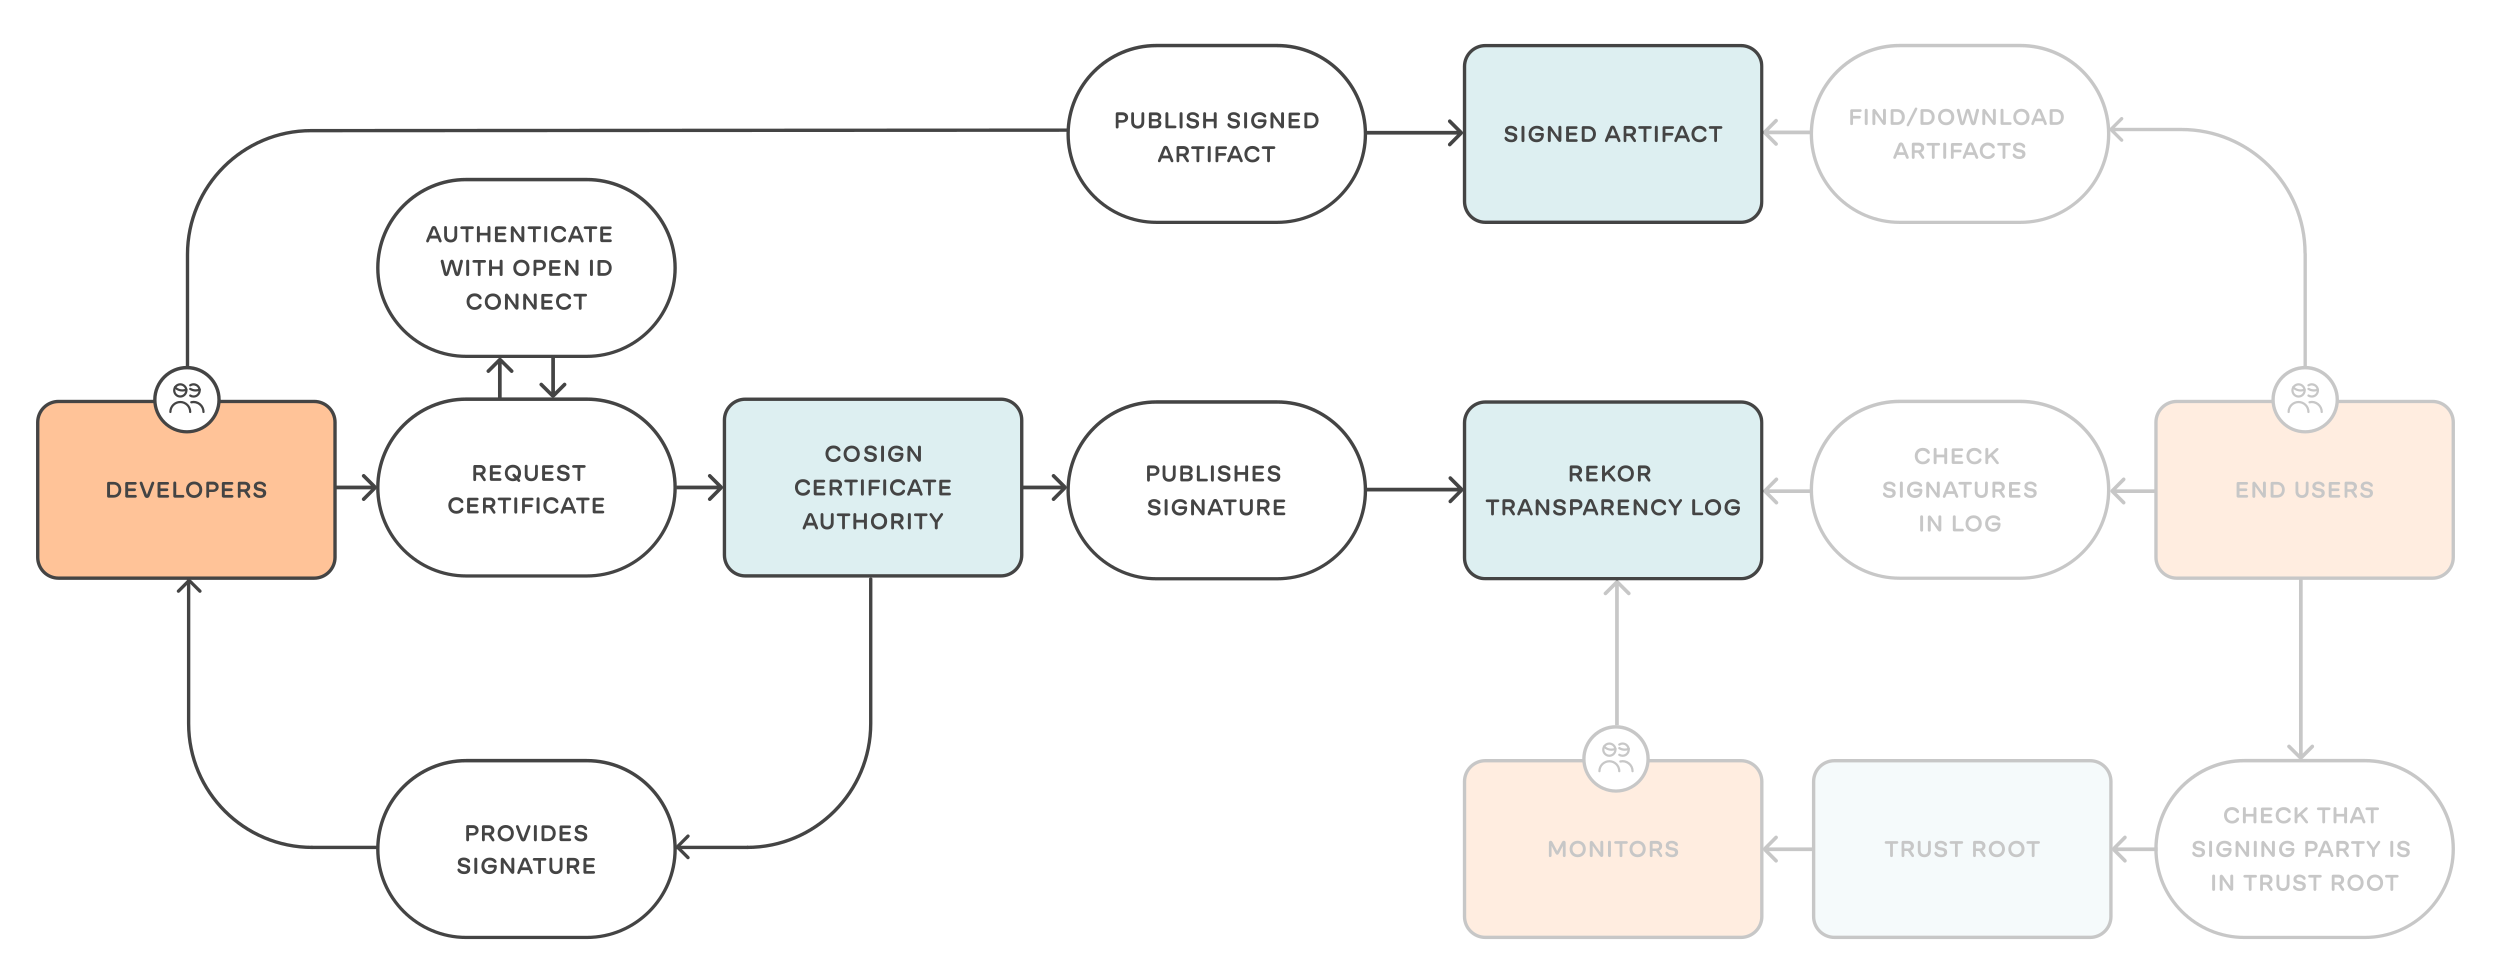 <?xml version="1.0" encoding="utf-8"?>
<!-- Generator: Adobe Illustrator 19.1.0, SVG Export Plug-In . SVG Version: 6.00 Build 0)  -->
<svg version="1.1" id="Layer_1" xmlns="http://www.w3.org/2000/svg" xmlns:xlink="http://www.w3.org/1999/xlink" x="0px" y="0px"
	 viewBox="812 -136.7 2220 868" style="enable-background:new 812 -136.7 2220 868;" xml:space="preserve">
<style type="text/css">
	.st0{fill:#FFFFFF;}
	.st1{fill:#DDEFF1;}
	.st2{fill:#444444;}
	.st3{fill:#FFC398;}
	.st4{fill:#FFFFFF;fill-opacity:0.7;}
</style>
<path class="st0" d="M812,731.3v-868l2220,0v868H812z"/>
<path class="st1" d="M2131-96.2h227c10.2,0,18.5,8.3,18.5,18.5V42.2c0,10.2-8.3,18.5-18.5,18.5h-227c-10.2,0-18.5-8.3-18.5-18.5
	V-77.8C2112.5-87.9,2120.8-96.2,2131-96.2z"/>
<path class="st2" d="M2358,62.2h-227c-11,0-20-9-20-20V-77.7c0-11,9-20,20-20h227c11,0,20,9,20,20V42.2
	C2378,53.2,2369,62.2,2358,62.2z M2131-94.7c-9.4,0-17,7.6-17,17V42.2c0,9.4,7.6,17,17,17h227c9.4,0,17-7.6,17-17V-77.7
	c0-9.4-7.6-17-17-17H2131z"/>
<path class="st2" d="M2154.1-10.4c3.2,0,5.3-1.7,5.3-4.4c0-2.6-1.7-3.5-3.7-4l-2.5-0.5c-1.3-0.3-2.1-0.6-2.1-1.7
	c0-1.1,1-1.7,2.4-1.7c1.7,0,2.8,0.7,3.4,1.8c0.4,0.3,0.7,0.6,1.2,0.6c0.7,0,1.1-0.5,1.1-1.2c0-0.8-0.5-1.7-1.4-2.3
	c-1-0.6-2.3-1.2-4.1-1.2c-3.2,0-5.3,1.7-5.3,4.2c0,2.4,1.5,3.5,3.8,4l2.6,0.5c1.1,0.2,1.8,0.7,1.8,1.8c0,1.1-0.9,1.8-2.5,1.8
	c-2,0-3.1-0.7-4-2.1c-0.3-0.3-0.6-0.5-0.9-0.5c-0.7,0-1.2,0.6-1.2,1.2c0,0.8,0.6,1.8,1.4,2.4C2150.7-10.9,2152-10.4,2154.1-10.4z
	 M2164.4-10.5c0.8,0,1.3-0.5,1.3-1.3v-11.9c0-0.8-0.5-1.3-1.3-1.3c-0.8,0-1.3,0.5-1.3,1.3v11.9C2163.1-11,2163.6-10.5,2164.4-10.5z
	 M2176.4-10.4c3.9,0,6.6-2.4,6.6-6.8c0-1-0.6-1.4-1.3-1.4h-5.4c-0.7,0-1.2,0.4-1.2,1.2c0,0.7,0.5,1.2,1.2,1.2h4.2
	c-0.1,2.1-1.6,3.3-3.9,3.3c-2.8,0-4.7-2-4.7-4.8c0-2.8,1.9-4.9,4.7-4.9c1.8,0,3.1,0.8,3.8,1.8c0.4,0.4,0.8,0.5,1.2,0.5
	c0.6,0,1.2-0.4,1.2-1.1c0-0.8-0.7-1.7-1.5-2.3c-1.1-0.8-2.6-1.3-4.6-1.3c-4.3,0-7.3,3-7.3,7.4C2169.2-13.4,2172.1-10.4,2176.4-10.4z
	 M2187.8-10.5c0.8,0,1.3-0.5,1.3-1.3v-8.8l6.2,8.9c0.6,0.8,1.1,1.1,1.7,1.1c0.9,0,1.5-0.6,1.5-1.6v-11.5c0-0.8-0.5-1.3-1.3-1.3
	c-0.7,0-1.3,0.5-1.3,1.3v9l-6.2-9c-0.7-0.9-1.1-1.2-1.7-1.2c-0.9,0-1.5,0.7-1.5,1.6v11.6C2186.6-11,2187.1-10.5,2187.8-10.5z
	 M2204-10.7h7.7c0.7,0,1.3-0.5,1.3-1.2c0-0.7-0.5-1.2-1.3-1.2h-6.4v-3.4h5.7c0.7,0,1.2-0.5,1.2-1.2c0-0.7-0.5-1.2-1.2-1.2h-5.7v-3.3
	h6.3c0.7,0,1.3-0.5,1.3-1.2s-0.5-1.2-1.3-1.2h-7.6c-0.8,0-1.3,0.5-1.3,1.3v11.5C2202.7-11.2,2203.2-10.7,2204-10.7z M2217.9-10.7
	h4.5c4.1,0,6.8-2.9,6.8-7s-2.7-7-6.8-7h-4.5c-0.8,0-1.3,0.5-1.3,1.3v11.5C2216.7-11.2,2217.2-10.7,2217.9-10.7z M2219.2-13.2v-9.1
	h3.2c2.5,0,4.2,1.9,4.2,4.6s-1.7,4.6-4.2,4.6L2219.2-13.2L2219.2-13.2z M2238.4-10.5c0.6,0,1-0.3,1.2-0.8l1.1-2.7h6.8l1.1,2.7
	c0.2,0.5,0.6,0.8,1.2,0.8c0.7,0,1.2-0.5,1.2-1.2c0-0.2,0-0.5-0.2-0.8l-4.4-10.6c-0.5-1.3-1.2-2-2.4-2s-1.9,0.6-2.4,2l-4.3,10.6
	c-0.1,0.3-0.2,0.6-0.2,0.8C2237.2-11,2237.8-10.5,2238.4-10.5z M2241.7-16.4l2.5-6.3l2.5,6.3H2241.7z M2254.9-10.5
	c0.8,0,1.3-0.5,1.3-1.3v-4.1h3.1l3.2,4.8c0.2,0.3,0.6,0.6,1.1,0.6c0.7,0,1.2-0.5,1.2-1.1c0-0.3-0.1-0.6-0.3-1l-2.5-3.7
	c1.7-0.7,2.8-2.1,2.8-4.1c0-2.7-2.1-4.5-4.9-4.5h-4.8c-0.8,0-1.3,0.5-1.3,1.3v11.7C2253.7-11,2254.2-10.5,2254.9-10.5z M2256.2-18.2
	v-4.1h3.6c1.3,0,2.2,0.8,2.2,2.1c0,1.3-0.9,2.1-2.2,2.1L2256.2-18.2L2256.2-18.2z M2272.7-10.5c0.8,0,1.3-0.5,1.3-1.3v-10.5h3.5
	c0.7,0,1.3-0.5,1.3-1.2c0-0.7-0.5-1.2-1.3-1.2h-9.5c-0.7,0-1.3,0.5-1.3,1.2c0,0.7,0.5,1.2,1.3,1.2h3.5v10.5
	C2271.4-11,2271.9-10.5,2272.7-10.5z M2282.8-10.5c0.8,0,1.3-0.5,1.3-1.3v-11.9c0-0.8-0.5-1.3-1.3-1.3s-1.3,0.5-1.3,1.3v11.9
	C2281.6-11,2282.1-10.5,2282.8-10.5z M2289.6-10.5c0.8,0,1.3-0.5,1.3-1.3v-4.5h5.6c0.7,0,1.3-0.5,1.3-1.2c0-0.7-0.5-1.2-1.3-1.2
	h-5.6v-3.5h6.4c0.7,0,1.3-0.5,1.3-1.2s-0.5-1.2-1.3-1.2h-7.6c-0.8,0-1.3,0.5-1.3,1.3v11.7C2288.3-11,2288.8-10.5,2289.6-10.5z
	 M2300-10.5c0.6,0,1-0.3,1.2-0.8l1.1-2.7h6.8l1.1,2.7c0.2,0.5,0.6,0.8,1.2,0.8c0.7,0,1.2-0.5,1.2-1.2c0-0.2,0-0.5-0.2-0.8l-4.3-10.6
	c-0.5-1.3-1.2-2-2.4-2s-1.9,0.6-2.4,2l-4.4,10.6c-0.1,0.3-0.2,0.6-0.2,0.8C2298.8-11,2299.3-10.5,2300-10.5z M2303.2-16.4l2.5-6.3
	l2.5,6.3H2303.2z M2321.2-10.4c2.3,0,4.2-0.8,5.4-2.2c0.5-0.6,0.8-1.4,0.8-1.9c0-0.7-0.5-1.2-1.2-1.2c-0.4,0-0.8,0.2-1.2,0.7
	c-0.8,1.4-2.1,2.2-3.9,2.2c-2.6,0-4.5-2-4.5-4.8c0-2.8,1.8-4.8,4.5-4.8c1.8,0,3.1,0.8,3.9,2.1c0.4,0.5,0.8,0.7,1.2,0.7
	c0.7,0,1.2-0.6,1.2-1.2c0-0.6-0.4-1.4-0.9-2c-1.3-1.5-3.1-2.2-5.4-2.2c-4.2,0-7.1,3-7.1,7.3C2314.1-13.4,2317-10.4,2321.2-10.4z
	 M2335.4-10.5c0.8,0,1.3-0.5,1.3-1.3v-10.5h3.5c0.7,0,1.3-0.5,1.3-1.2c0-0.7-0.5-1.2-1.3-1.2h-9.5c-0.7,0-1.3,0.5-1.3,1.2
	c0,0.7,0.5,1.2,1.3,1.2h3.5v10.5C2334.2-11,2334.7-10.5,2335.4-10.5z"/>
<path class="st1" d="M2131,220.3h227c10.2,0,18.5,8.3,18.5,18.5v119.9c0,10.2-8.3,18.5-18.5,18.5h-227c-10.2,0-18.5-8.3-18.5-18.5
	V238.8C2112.5,228.6,2120.8,220.3,2131,220.3z"/>
<path class="st2" d="M2358,378.7h-227c-11,0-20-9-20-20V238.8c0-11,9-20,20-20h227c11,0,20,9,20,20v119.9
	C2378,369.7,2369,378.7,2358,378.7z M2131,221.8c-9.4,0-17,7.6-17,17v119.9c0,9.4,7.6,17,17,17h227c9.4,0,17-7.6,17-17V238.8
	c0-9.4-7.6-17-17-17H2131z"/>
<path class="st2" d="M2207.1,291c0.8,0,1.3-0.5,1.3-1.3v-4.1h3.1l3.2,4.8c0.2,0.3,0.6,0.6,1.1,0.6c0.7,0,1.2-0.5,1.2-1.1
	c0-0.3-0.1-0.6-0.3-1l-2.5-3.7c1.6-0.7,2.7-2.1,2.7-4.1c0-2.7-2.1-4.5-4.9-4.5h-4.8c-0.8,0-1.3,0.5-1.3,1.3v11.7
	C2205.8,290.5,2206.3,291,2207.1,291z M2208.3,283.3v-4.1h3.6c1.3,0,2.2,0.8,2.2,2.1s-0.9,2.1-2.2,2.1h-3.6V283.3z M2222,290.8h7.6
	c0.7,0,1.3-0.5,1.3-1.2c0-0.7-0.5-1.2-1.3-1.2h-6.4V285h5.7c0.7,0,1.2-0.5,1.2-1.2c0-0.7-0.5-1.2-1.2-1.2h-5.7v-3.3h6.3
	c0.7,0,1.3-0.5,1.3-1.2c0-0.7-0.5-1.2-1.3-1.2h-7.6c-0.8,0-1.3,0.5-1.3,1.3v11.5C2220.7,290.3,2221.2,290.8,2222,290.8z M2235.9,291
	c0.8,0,1.3-0.5,1.3-1.3v-3.3l2.2-2l4.8,6c0.3,0.4,0.8,0.6,1.2,0.6c0.7,0,1.2-0.5,1.2-1c0-0.4-0.1-0.6-0.5-1.1l-4.8-6.1l4.3-3.9
	c0.5-0.5,0.7-0.8,0.7-1.3s-0.5-1-1.1-1c-0.5,0-0.8,0.2-1.1,0.4l-6.9,6.3v-5.5c0-0.8-0.5-1.3-1.3-1.3c-0.8,0-1.3,0.5-1.3,1.3v11.9
	C2234.6,290.5,2235.1,291,2235.9,291z M2255.7,291.1c4.2,0,7.2-3,7.2-7.3s-3-7.3-7.2-7.3s-7.2,3-7.2,7.3S2251.5,291.1,2255.7,291.1z
	 M2251.1,283.8c0-2.8,1.9-4.8,4.6-4.8s4.6,1.9,4.6,4.8c0,2.8-1.9,4.8-4.6,4.8S2251.1,286.6,2251.1,283.8z M2267.7,291
	c0.8,0,1.3-0.5,1.3-1.3v-4.1h3.1l3.2,4.8c0.2,0.3,0.6,0.6,1.1,0.6c0.7,0,1.2-0.5,1.2-1.1c0-0.3-0.1-0.6-0.3-1l-2.5-3.7
	c1.6-0.7,2.7-2.1,2.7-4.1c0-2.7-2.1-4.5-4.9-4.5h-4.8c-0.8,0-1.3,0.5-1.3,1.3v11.7C2266.5,290.5,2267,291,2267.7,291z M2269,283.3
	v-4.1h3.6c1.3,0,2.2,0.8,2.2,2.1s-0.9,2.1-2.2,2.1h-3.6V283.3z M2137.3,321c0.8,0,1.3-0.5,1.3-1.3v-10.5h3.5c0.7,0,1.3-0.5,1.3-1.2
	c0-0.7-0.5-1.2-1.3-1.2h-9.5c-0.7,0-1.3,0.5-1.3,1.2c0,0.7,0.5,1.2,1.3,1.2h3.5v10.5C2136,320.5,2136.5,321,2137.3,321z M2147.4,321
	c0.8,0,1.3-0.5,1.3-1.3v-4.1h3.1l3.2,4.8c0.2,0.3,0.6,0.6,1.1,0.6c0.7,0,1.2-0.5,1.2-1.1c0-0.3-0.1-0.6-0.3-1l-2.5-3.7
	c1.6-0.7,2.7-2.1,2.7-4.1c0-2.7-2.1-4.5-4.9-4.5h-4.8c-0.8,0-1.3,0.5-1.3,1.3v11.7C2146.2,320.5,2146.7,321,2147.4,321z
	 M2148.7,313.3v-4.1h3.6c1.3,0,2.2,0.8,2.2,2.1c0,1.3-0.9,2.1-2.2,2.1L2148.7,313.3L2148.7,313.3z M2160.5,321c0.6,0,1-0.3,1.2-0.8
	l1.1-2.7h6.8l1.1,2.7c0.2,0.5,0.6,0.8,1.2,0.8c0.6,0,1.2-0.5,1.2-1.2c0-0.2,0-0.5-0.2-0.8l-4.3-10.6c-0.5-1.3-1.2-2-2.4-2
	s-1.9,0.6-2.4,2l-4.3,10.6c-0.1,0.3-0.2,0.6-0.2,0.8C2159.3,320.5,2159.9,321,2160.5,321z M2163.8,315.1l2.5-6.3l2.5,6.3H2163.8z
	 M2177,321c0.8,0,1.3-0.5,1.3-1.3v-8.8l6.2,8.9c0.6,0.8,1.1,1.1,1.7,1.1c0.9,0,1.5-0.6,1.5-1.6v-11.5c0-0.8-0.5-1.3-1.3-1.3
	c-0.7,0-1.3,0.5-1.3,1.3v9l-6.2-9c-0.7-0.9-1.1-1.2-1.7-1.2c-0.9,0-1.5,0.7-1.5,1.6v11.6C2175.8,320.5,2176.3,321,2177,321z
	 M2197.2,321.1c3.2,0,5.3-1.7,5.3-4.4c0-2.6-1.7-3.5-3.7-4l-2.5-0.5c-1.3-0.3-2.1-0.6-2.1-1.7c0-1.1,1-1.7,2.4-1.7
	c1.7,0,2.8,0.7,3.4,1.8c0.4,0.3,0.7,0.6,1.2,0.6c0.7,0,1.1-0.5,1.1-1.2c0-0.8-0.5-1.7-1.4-2.3c-1-0.6-2.3-1.2-4.1-1.2
	c-3.2,0-5.3,1.7-5.3,4.2c0,2.4,1.5,3.5,3.8,4l2.6,0.5c1.1,0.2,1.8,0.7,1.8,1.8c0,1.1-0.9,1.8-2.5,1.8c-2,0-3.1-0.7-4-2.1
	c-0.3-0.3-0.6-0.5-0.9-0.5c-0.7,0-1.2,0.6-1.2,1.2c0,0.8,0.6,1.8,1.4,2.4C2193.7,320.6,2195.1,321.1,2197.2,321.1z M2207.4,321
	c0.8,0,1.3-0.5,1.3-1.3v-3.9h3.4c2.9,0,5.1-1.8,5.1-4.6c0-2.8-2.2-4.6-5.1-4.6h-4.6c-0.8,0-1.3,0.5-1.3,1.3v11.7
	C2206.2,320.5,2206.7,321,2207.4,321z M2208.7,313.5v-4.3h3.5c1.4,0,2.4,0.9,2.4,2.2c0,1.3-0.9,2.2-2.4,2.2h-3.5V313.5z M2218.7,321
	c0.6,0,1-0.3,1.2-0.8l1.1-2.7h6.8l1.1,2.7c0.2,0.5,0.6,0.8,1.2,0.8c0.6,0,1.2-0.5,1.2-1.2c0-0.2,0-0.5-0.2-0.8l-4.3-10.6
	c-0.5-1.3-1.2-2-2.4-2c-1.2,0-1.9,0.6-2.4,2l-4.3,10.6c-0.1,0.3-0.2,0.6-0.2,0.8C2217.4,320.5,2218,321,2218.7,321z M2221.9,315.1
	l2.5-6.3l2.5,6.3H2221.9z M2235.2,321c0.8,0,1.3-0.5,1.3-1.3v-4.1h3.1l3.2,4.8c0.2,0.3,0.6,0.6,1.1,0.6c0.7,0,1.2-0.5,1.2-1.1
	c0-0.3-0.1-0.6-0.3-1l-2.5-3.7c1.7-0.7,2.7-2.1,2.7-4.1c0-2.7-2.1-4.5-4.9-4.5h-4.8c-0.8,0-1.3,0.5-1.3,1.3v11.7
	C2233.9,320.5,2234.4,321,2235.2,321z M2236.4,313.3v-4.1h3.6c1.3,0,2.2,0.8,2.2,2.1c0,1.3-0.9,2.1-2.2,2.1L2236.4,313.3
	L2236.4,313.3z M2250,320.8h7.6c0.7,0,1.3-0.5,1.3-1.2c0-0.7-0.5-1.2-1.3-1.2h-6.4V315h5.7c0.7,0,1.2-0.5,1.2-1.2
	c0-0.7-0.5-1.2-1.2-1.2h-5.7v-3.3h6.3c0.7,0,1.3-0.5,1.3-1.2c0-0.7-0.5-1.2-1.3-1.2h-7.6c-0.8,0-1.3,0.5-1.3,1.3v11.5
	C2248.8,320.3,2249.3,320.8,2250,320.8z M2264,321c0.8,0,1.3-0.5,1.3-1.3v-8.8l6.2,8.9c0.6,0.8,1.1,1.1,1.7,1.1
	c0.9,0,1.5-0.6,1.5-1.6v-11.5c0-0.8-0.5-1.3-1.3-1.3c-0.7,0-1.3,0.5-1.3,1.3v9l-6.2-9c-0.7-0.9-1.1-1.2-1.7-1.2
	c-0.9,0-1.5,0.7-1.5,1.6v11.6C2262.7,320.5,2263.2,321,2264,321z M2285.3,321.1c2.3,0,4.2-0.8,5.4-2.2c0.5-0.6,0.8-1.4,0.8-1.9
	c0-0.7-0.5-1.2-1.2-1.2c-0.4,0-0.8,0.2-1.2,0.7c-0.8,1.4-2.1,2.2-3.9,2.2c-2.6,0-4.5-2-4.5-4.8c0-2.8,1.8-4.8,4.5-4.8
	c1.8,0,3.1,0.8,3.9,2.1c0.4,0.5,0.8,0.7,1.2,0.7c0.7,0,1.2-0.6,1.2-1.2c0-0.6-0.4-1.4-0.9-2c-1.3-1.5-3.1-2.2-5.4-2.2
	c-4.2,0-7.1,3-7.1,7.3C2278.2,318.1,2281.1,321.1,2285.3,321.1z M2293.7,308.3l4.6,6.6v4.8c0,0.8,0.5,1.3,1.3,1.3
	c0.8,0,1.3-0.5,1.3-1.3v-4.8l4.6-6.6c0.1-0.2,0.2-0.4,0.2-0.7c0-0.6-0.5-1.1-1.2-1.1c-0.6,0-0.9,0.4-1.2,0.9l-3.6,5.3l-3.7-5.3
	c-0.3-0.5-0.6-0.9-1.2-0.9c-0.7,0-1.2,0.5-1.2,1.1C2293.5,307.9,2293.6,308.1,2293.7,308.3z M2316,320.8h7.2c0.7,0,1.3-0.5,1.3-1.2
	c0-0.7-0.5-1.2-1.3-1.2h-5.9v-10.6c0-0.8-0.5-1.3-1.3-1.3s-1.3,0.5-1.3,1.3v11.7C2314.7,320.3,2315.2,320.8,2316,320.8z
	 M2333.2,321.1c4.2,0,7.2-3,7.2-7.3c0-4.3-3-7.3-7.2-7.3s-7.2,3-7.2,7.3C2325.9,318.1,2328.9,321.1,2333.2,321.1z M2328.5,313.8
	c0-2.8,1.9-4.8,4.6-4.8c2.7,0,4.6,1.9,4.6,4.8c0,2.8-1.9,4.8-4.6,4.8C2330.5,318.6,2328.5,316.6,2328.5,313.8z M2350.5,321.1
	c3.9,0,6.6-2.4,6.6-6.8c0-1-0.6-1.4-1.3-1.4h-5.4c-0.7,0-1.2,0.4-1.2,1.2c0,0.7,0.6,1.2,1.2,1.2h4.2c-0.1,2.1-1.6,3.3-3.9,3.3
	c-2.9,0-4.7-2-4.7-4.8c0-2.8,1.9-4.9,4.7-4.9c1.8,0,3.1,0.8,3.8,1.8c0.4,0.4,0.8,0.5,1.2,0.5c0.6,0,1.1-0.4,1.1-1.1
	c0-0.8-0.7-1.7-1.5-2.3c-1.1-0.8-2.6-1.3-4.6-1.3c-4.3,0-7.3,3-7.3,7.4C2343.2,318.1,2346.2,321.1,2350.5,321.1z"/>
<path class="st1" d="M2441,538.8h227c10.2,0,18.5,8.3,18.5,18.5v119.9c0,10.2-8.3,18.5-18.5,18.5h-227c-10.2,0-18.5-8.3-18.5-18.5
	V557.3C2422.5,547.1,2430.8,538.8,2441,538.8z"/>
<path class="st2" d="M2668,697.2h-227c-11,0-20-9-20-20V557.3c0-11,9-20,20-20h227c11,0,20,9,20,20v119.9
	C2688,688.2,2679,697.2,2668,697.2z M2441,540.3c-9.4,0-17,7.6-17,17v119.9c0,9.4,7.6,17,17,17h227c9.4,0,17-7.6,17-17V557.3
	c0-9.4-7.6-17-17-17H2441z"/>
<path class="st2" d="M2491.6,624.4c0.8,0,1.3-0.5,1.3-1.3v-10.5h3.5c0.7,0,1.3-0.5,1.3-1.2c0-0.7-0.5-1.2-1.3-1.2h-9.5
	c-0.7,0-1.3,0.5-1.3,1.2c0,0.7,0.5,1.2,1.3,1.2h3.5v10.5C2490.3,623.9,2490.9,624.4,2491.6,624.4z M2501.8,624.4
	c0.8,0,1.3-0.5,1.3-1.3V619h3.1l3.2,4.8c0.2,0.3,0.6,0.6,1.1,0.6c0.7,0,1.2-0.5,1.2-1.1c0-0.3-0.1-0.6-0.3-1l-2.5-3.7
	c1.7-0.7,2.7-2.1,2.7-4.1c0-2.7-2.1-4.5-4.9-4.5h-4.8c-0.8,0-1.3,0.5-1.3,1.3V623C2500.5,623.9,2501,624.4,2501.8,624.4z
	 M2503,616.7v-4.1h3.6c1.3,0,2.2,0.8,2.2,2.1c0,1.3-0.9,2.1-2.2,2.1L2503,616.7L2503,616.7z M2520.8,624.5c3.6,0,5.8-2.3,5.8-5.8
	v-7.5c0-0.8-0.5-1.3-1.3-1.3c-0.7,0-1.2,0.5-1.2,1.3v7.3c0,2.1-1.3,3.5-3.3,3.5s-3.3-1.4-3.3-3.5v-7.3c0-0.8-0.5-1.3-1.2-1.3
	s-1.3,0.5-1.3,1.3v7.5C2515,622.2,2517.3,624.5,2520.8,624.5z M2535.8,624.5c3.2,0,5.3-1.7,5.3-4.4c0-2.6-1.7-3.5-3.7-4l-2.5-0.5
	c-1.3-0.3-2.1-0.6-2.1-1.7c0-1.1,1-1.7,2.4-1.7c1.7,0,2.8,0.7,3.4,1.8c0.4,0.3,0.7,0.6,1.2,0.6c0.7,0,1.1-0.5,1.1-1.2
	c0-0.8-0.5-1.7-1.4-2.3c-1-0.6-2.3-1.2-4.1-1.2c-3.2,0-5.3,1.7-5.3,4.2c0,2.4,1.5,3.5,3.8,4l2.6,0.5c1.1,0.2,1.8,0.7,1.8,1.8
	c0,1.1-0.9,1.8-2.5,1.8c-2,0-3.1-0.7-4-2.1c-0.3-0.3-0.6-0.5-0.9-0.5c-0.7,0-1.2,0.6-1.2,1.2c0,0.8,0.6,1.8,1.4,2.4
	C2532.3,624,2533.7,624.5,2535.8,624.5z M2549.2,624.4c0.8,0,1.3-0.5,1.3-1.3v-10.5h3.5c0.7,0,1.3-0.5,1.3-1.2
	c0-0.7-0.5-1.2-1.3-1.2h-9.5c-0.7,0-1.3,0.5-1.3,1.2c0,0.7,0.5,1.2,1.3,1.2h3.5v10.5C2547.9,623.9,2548.4,624.4,2549.2,624.4z
	 M2565.3,624.4c0.8,0,1.3-0.5,1.3-1.3V619h3.1l3.2,4.8c0.2,0.3,0.6,0.6,1.1,0.6c0.7,0,1.2-0.5,1.2-1.1c0-0.3-0.1-0.6-0.3-1l-2.5-3.7
	c1.6-0.7,2.7-2.1,2.7-4.1c0-2.7-2.1-4.5-4.9-4.5h-4.8c-0.8,0-1.3,0.5-1.3,1.3V623C2564.1,623.9,2564.6,624.4,2565.3,624.4z
	 M2566.6,616.7v-4.1h3.6c1.3,0,2.2,0.8,2.2,2.1c0,1.3-0.9,2.1-2.2,2.1L2566.6,616.7L2566.6,616.7z M2585.2,624.5
	c4.2,0,7.2-3,7.2-7.3c0-4.3-3-7.3-7.2-7.3s-7.2,3-7.2,7.3C2578,621.5,2581,624.5,2585.2,624.5z M2580.6,617.2c0-2.8,1.9-4.8,4.6-4.8
	s4.6,1.9,4.6,4.8c0,2.8-1.9,4.8-4.6,4.8S2580.6,620,2580.6,617.2z M2602.6,624.5c4.2,0,7.2-3,7.2-7.3c0-4.3-3-7.3-7.2-7.3
	c-4.2,0-7.2,3-7.2,7.3C2595.3,621.5,2598.3,624.5,2602.6,624.5z M2597.9,617.2c0-2.8,1.9-4.8,4.6-4.8s4.6,1.9,4.6,4.8
	c0,2.8-1.9,4.8-4.6,4.8C2599.9,622,2597.9,620,2597.9,617.2z M2617.4,624.4c0.8,0,1.3-0.5,1.3-1.3v-10.5h3.5c0.7,0,1.3-0.5,1.3-1.2
	c0-0.7-0.5-1.2-1.3-1.2h-9.5c-0.7,0-1.3,0.5-1.3,1.2c0,0.7,0.5,1.2,1.3,1.2h3.5v10.5C2616.1,623.9,2616.6,624.4,2617.4,624.4z"/>
<path class="st0" d="M1839,220.3h107c43.4,0,78.5,35.1,78.5,78.5c0,43.4-35.1,78.5-78.5,78.5h-107c-43.4,0-78.5-35.1-78.5-78.5
	C1760.5,255.4,1795.6,220.3,1839,220.3z"/>
<path class="st2" d="M1946,378.7h-107c-44.1,0-80-35.9-80-80s35.9-80,80-80h107c44.1,0,80,35.9,80,80S1990.1,378.7,1946,378.7z
	 M1839,221.8c-42.5,0-77,34.5-77,77s34.5,77,77,77h107c42.5,0,77-34.5,77-77s-34.5-77-77-77H1839z"/>
<path class="st2" d="M1831.8,291c0.8,0,1.3-0.5,1.3-1.3v-3.9h3.4c2.9,0,5.1-1.8,5.1-4.6c0-2.8-2.2-4.6-5.1-4.6h-4.6
	c-0.8,0-1.3,0.5-1.3,1.3v11.7C1830.6,290.5,1831.1,291,1831.8,291z M1833.1,283.5v-4.3h3.5c1.4,0,2.4,0.9,2.4,2.2
	c0,1.3-0.9,2.2-2.4,2.2h-3.5V283.5z M1850.2,291.1c3.6,0,5.8-2.3,5.8-5.8v-7.5c0-0.8-0.5-1.3-1.3-1.3c-0.7,0-1.2,0.5-1.2,1.3v7.3
	c0,2.1-1.3,3.5-3.3,3.5s-3.3-1.4-3.3-3.5v-7.3c0-0.8-0.5-1.3-1.2-1.3c-0.8,0-1.3,0.5-1.3,1.3v7.5
	C1844.4,288.8,1846.7,291.1,1850.2,291.1z M1861.3,290.8h5.1c2.9,0,4.8-1.7,4.8-4.2c0-1.4-0.8-2.5-2.2-3c1.3-0.5,2.1-1.6,2.1-2.9
	c0-2.4-1.8-4-4.7-4h-5.1c-0.8,0-1.2,0.5-1.2,1.3v11.5C1860,290.2,1860.5,290.8,1861.3,290.8z M1862.5,288.4v-3.7h3.8
	c1.4,0,2.2,0.7,2.2,1.8c0,1.2-0.8,1.9-2.2,1.9H1862.5z M1862.5,282.6v-3.4h3.7c1.4,0,2.2,0.7,2.2,1.8c0,1-0.8,1.7-2.2,1.7
	L1862.5,282.6L1862.5,282.6z M1876.1,290.8h7.2c0.7,0,1.3-0.5,1.3-1.2c0-0.7-0.5-1.2-1.3-1.2h-5.9v-10.6c0-0.8-0.5-1.3-1.3-1.3
	c-0.8,0-1.3,0.5-1.3,1.3v11.7C1874.8,290.3,1875.4,290.8,1876.1,290.8z M1888.6,291c0.8,0,1.3-0.5,1.3-1.3v-11.9
	c0-0.8-0.5-1.3-1.3-1.3c-0.8,0-1.3,0.5-1.3,1.3v11.9C1887.4,290.5,1887.9,291,1888.6,291z M1899.4,291.1c3.2,0,5.3-1.7,5.3-4.4
	c0-2.6-1.7-3.5-3.7-4l-2.5-0.5c-1.3-0.3-2.1-0.6-2.1-1.7c0-1.1,1-1.7,2.4-1.7c1.7,0,2.8,0.7,3.4,1.8c0.4,0.3,0.7,0.6,1.2,0.6
	c0.7,0,1.1-0.5,1.1-1.2c0-0.8-0.5-1.7-1.4-2.3c-1-0.6-2.3-1.2-4.1-1.2c-3.2,0-5.3,1.7-5.3,4.2c0,2.4,1.5,3.5,3.8,4l2.6,0.5
	c1.1,0.2,1.8,0.7,1.8,1.8c0,1.1-0.9,1.8-2.5,1.8c-2,0-3.1-0.7-4-2.1c-0.3-0.3-0.6-0.5-0.9-0.5c-0.7,0-1.2,0.6-1.2,1.2
	c0,0.8,0.6,1.8,1.4,2.4C1895.9,290.6,1897.3,291.1,1899.4,291.1z M1919,291c0.8,0,1.3-0.5,1.3-1.3v-11.9c0-0.8-0.5-1.3-1.3-1.3
	s-1.3,0.5-1.3,1.3v4.7h-6.8v-4.7c0-0.8-0.5-1.3-1.3-1.3c-0.8,0-1.3,0.5-1.3,1.3v11.9c0,0.8,0.5,1.3,1.3,1.3c0.8,0,1.3-0.5,1.3-1.3
	v-4.8h6.8v4.8C1917.7,290.5,1918.2,291,1919,291z M1925.7,290.8h7.6c0.7,0,1.3-0.5,1.3-1.2c0-0.7-0.5-1.2-1.3-1.2h-6.4V285h5.7
	c0.7,0,1.2-0.5,1.2-1.2c0-0.7-0.5-1.2-1.2-1.2h-5.7v-3.3h6.3c0.7,0,1.3-0.5,1.3-1.2s-0.5-1.2-1.3-1.2h-7.6c-0.8,0-1.3,0.5-1.3,1.3
	v11.5C1924.4,290.3,1924.9,290.8,1925.7,290.8z M1943.6,291.1c3.2,0,5.3-1.7,5.3-4.4c0-2.6-1.7-3.5-3.7-4l-2.5-0.5
	c-1.3-0.3-2-0.6-2-1.7c0-1.1,1-1.7,2.4-1.7c1.7,0,2.8,0.7,3.4,1.8c0.4,0.3,0.7,0.6,1.2,0.6c0.7,0,1.1-0.5,1.1-1.2
	c0-0.8-0.5-1.7-1.4-2.3c-1-0.6-2.3-1.2-4.1-1.2c-3.2,0-5.3,1.7-5.3,4.2c0,2.4,1.5,3.5,3.8,4l2.6,0.5c1.1,0.2,1.8,0.7,1.8,1.8
	c0,1.1-0.9,1.8-2.5,1.8c-2,0-3.1-0.7-4-2.1c-0.3-0.3-0.6-0.5-0.9-0.5c-0.7,0-1.2,0.6-1.2,1.2c0,0.8,0.6,1.8,1.4,2.4
	C1940.1,290.6,1941.5,291.1,1943.6,291.1z M1837.3,321.1c3.2,0,5.3-1.7,5.3-4.4c0-2.6-1.7-3.5-3.7-4l-2.5-0.5
	c-1.3-0.3-2.1-0.6-2.1-1.7s1-1.7,2.4-1.7c1.7,0,2.8,0.7,3.4,1.8c0.4,0.3,0.7,0.6,1.2,0.6c0.7,0,1.1-0.5,1.1-1.2
	c0-0.8-0.5-1.7-1.4-2.3c-1-0.6-2.3-1.2-4.1-1.2c-3.2,0-5.3,1.7-5.3,4.2c0,2.4,1.5,3.5,3.8,4l2.6,0.5c1.1,0.2,1.8,0.7,1.8,1.8
	c0,1.1-0.9,1.8-2.5,1.8c-2,0-3.1-0.7-4-2.1c-0.3-0.3-0.6-0.5-0.9-0.5c-0.7,0-1.2,0.6-1.2,1.2c0,0.8,0.6,1.8,1.4,2.4
	C1833.8,320.6,1835.2,321.1,1837.3,321.1z M1847.5,321c0.8,0,1.3-0.5,1.3-1.3v-11.9c0-0.8-0.5-1.3-1.3-1.3s-1.3,0.5-1.3,1.3v11.9
	C1846.3,320.5,1846.8,321,1847.5,321z M1859.6,321.1c3.9,0,6.6-2.4,6.6-6.8c0-1-0.6-1.4-1.3-1.4h-5.4c-0.7,0-1.2,0.4-1.2,1.2
	c0,0.7,0.6,1.2,1.2,1.2h4.2c-0.1,2.1-1.6,3.3-3.9,3.3c-2.9,0-4.7-2-4.7-4.8c0-2.8,1.9-4.9,4.7-4.9c1.8,0,3.1,0.8,3.8,1.8
	c0.4,0.4,0.8,0.5,1.2,0.5c0.6,0,1.1-0.4,1.1-1.1c0-0.8-0.7-1.7-1.5-2.3c-1.1-0.8-2.6-1.3-4.6-1.3c-4.3,0-7.3,3-7.3,7.4
	C1852.3,318.1,1855.3,321.1,1859.6,321.1z M1871,321c0.8,0,1.3-0.5,1.3-1.3v-8.8l6.2,8.9c0.6,0.8,1.1,1.1,1.7,1.1
	c0.9,0,1.5-0.6,1.5-1.6v-11.5c0-0.8-0.5-1.3-1.3-1.3c-0.7,0-1.3,0.5-1.3,1.3v9l-6.2-9c-0.7-0.9-1.1-1.2-1.7-1.2
	c-0.9,0-1.5,0.7-1.5,1.6v11.6C1869.7,320.5,1870.2,321,1871,321z M1885.5,321c0.6,0,1-0.3,1.2-0.8l1.1-2.7h6.8l1.1,2.7
	c0.2,0.5,0.6,0.8,1.2,0.8s1.2-0.5,1.2-1.2c0-0.2,0-0.5-0.2-0.8l-4.3-10.6c-0.5-1.3-1.2-2-2.4-2c-1.2,0-1.9,0.6-2.4,2l-4.3,10.6
	c-0.1,0.3-0.2,0.6-0.2,0.8C1884.3,320.5,1884.8,321,1885.5,321z M1888.7,315.1l2.5-6.3l2.5,6.3H1888.7z M1904.1,321
	c0.8,0,1.3-0.5,1.3-1.3v-10.5h3.5c0.7,0,1.3-0.5,1.3-1.2c0-0.7-0.5-1.2-1.3-1.2h-9.5c-0.7,0-1.3,0.5-1.3,1.2c0,0.7,0.5,1.2,1.3,1.2
	h3.5v10.5C1902.8,320.5,1903.3,321,1904.1,321z M1918.6,321.1c3.6,0,5.9-2.3,5.9-5.8v-7.5c0-0.8-0.5-1.3-1.3-1.3
	c-0.7,0-1.2,0.5-1.2,1.3v7.3c0,2.1-1.3,3.5-3.3,3.5s-3.3-1.4-3.3-3.5v-7.3c0-0.8-0.5-1.3-1.2-1.3c-0.8,0-1.3,0.5-1.3,1.3v7.5
	C1912.7,318.8,1915,321.1,1918.6,321.1z M1929.6,321c0.8,0,1.3-0.5,1.3-1.3v-4.1h3.1l3.2,4.8c0.2,0.3,0.6,0.6,1.1,0.6
	c0.7,0,1.2-0.5,1.2-1.1c0-0.3-0.1-0.6-0.3-1l-2.5-3.7c1.7-0.7,2.7-2.1,2.7-4.1c0-2.7-2.1-4.5-4.9-4.5h-4.8c-0.8,0-1.3,0.5-1.3,1.3
	v11.7C1928.4,320.5,1928.9,321,1929.6,321z M1930.9,313.3v-4.1h3.6c1.3,0,2.2,0.8,2.2,2.1c0,1.3-0.9,2.1-2.2,2.1L1930.9,313.3
	L1930.9,313.3z M1944.5,320.8h7.6c0.7,0,1.3-0.5,1.3-1.2c0-0.7-0.5-1.2-1.3-1.2h-6.4V315h5.7c0.7,0,1.2-0.5,1.2-1.2
	c0-0.7-0.5-1.2-1.2-1.2h-5.7v-3.3h6.3c0.7,0,1.3-0.5,1.3-1.2c0-0.7-0.5-1.2-1.3-1.2h-7.6c-0.8,0-1.3,0.5-1.3,1.3v11.5
	C1943.3,320.3,1943.8,320.8,1944.5,320.8z"/>
<path class="st0" d="M2499-97.7h107c43.4,0,78.5,35.1,78.5,78.5c0,43.4-35.1,78.5-78.5,78.5h-107c-43.4,0-78.5-35.1-78.5-78.5
	C2420.5-62.6,2455.6-97.7,2499-97.7z"/>
<path class="st2" d="M2606,62.2h-107c-44.1,0-80-35.9-80-80c0-44.1,35.9-80,80-80h107c44.1,0,80,35.9,80,80
	C2686,26.3,2650.1,62.2,2606,62.2z M2499-94.7c-42.5,0-77,34.5-77,77c0,42.5,34.5,77,77,77h107c42.5,0,77-34.5,77-77
	c0-42.5-34.5-77-77-77H2499z"/>
<path class="st2" d="M2456.2-25.6c0.8,0,1.3-0.5,1.3-1.3v-4.5h5.6c0.7,0,1.3-0.5,1.3-1.2c0-0.7-0.5-1.2-1.3-1.2h-5.6v-3.5h6.4
	c0.7,0,1.3-0.5,1.3-1.2c0-0.7-0.5-1.2-1.3-1.2h-7.6c-0.8,0-1.3,0.5-1.3,1.3v11.7C2454.9-26.1,2455.4-25.6,2456.2-25.6z M2469.2-25.6
	c0.8,0,1.3-0.5,1.3-1.3v-11.9c0-0.8-0.5-1.3-1.3-1.3s-1.3,0.5-1.3,1.3v11.9C2468-26.1,2468.5-25.6,2469.2-25.6z M2476-25.6
	c0.8,0,1.3-0.5,1.3-1.3v-8.8l6.2,8.9c0.6,0.8,1.1,1.1,1.7,1.1c0.9,0,1.5-0.6,1.5-1.6v-11.5c0-0.8-0.5-1.3-1.3-1.3
	c-0.7,0-1.3,0.5-1.3,1.3v9l-6.2-9c-0.7-0.9-1.1-1.2-1.7-1.2c-0.9,0-1.5,0.7-1.5,1.6v11.6C2474.7-26.1,2475.2-25.6,2476-25.6z
	 M2492.2-25.8h4.5c4.1,0,6.8-2.9,6.8-7c0-4.1-2.7-7-6.8-7h-4.5c-0.8,0-1.3,0.5-1.3,1.3V-27C2490.9-26.3,2491.4-25.8,2492.2-25.8z
	 M2493.4-28.3v-9.1h3.2c2.5,0,4.2,1.9,4.2,4.6c0,2.7-1.7,4.6-4.2,4.6L2493.4-28.3L2493.4-28.3z M2506.2-24.5c0.7,0,1-0.5,1.3-1.2
	l6.9-13.7c0.1-0.2,0.2-0.5,0.2-0.7c0-0.7-0.5-1.1-1.2-1.1c-0.7,0-1,0.4-1.3,1.2l-6.8,13.7c-0.1,0.2-0.2,0.5-0.2,0.7
	C2505-25,2505.5-24.5,2506.2-24.5z M2518.7-25.8h4.5c4.1,0,6.8-2.9,6.8-7c0-4.1-2.7-7-6.8-7h-4.5c-0.8,0-1.3,0.5-1.3,1.3V-27
	C2517.4-26.3,2517.9-25.8,2518.7-25.8z M2520-28.3v-9.1h3.2c2.5,0,4.2,1.9,4.2,4.6c0,2.7-1.7,4.6-4.2,4.6L2520-28.3L2520-28.3z
	 M2540.2-25.5c4.2,0,7.2-3,7.2-7.3c0-4.3-3-7.3-7.2-7.3s-7.2,3-7.2,7.3C2532.9-28.5,2535.9-25.5,2540.2-25.5z M2535.5-32.8
	c0-2.8,1.9-4.8,4.6-4.8c2.7,0,4.6,1.9,4.6,4.8c0,2.8-1.9,4.8-4.6,4.8C2537.4-28,2535.5-30,2535.5-32.8z M2554.5-25.5
	c1.2,0,2-1,2.4-2.5l2.5-8.8l2.5,8.8c0.4,1.5,1.2,2.5,2.4,2.5s2.1-0.9,2.4-2.4l2.6-10.3c0.1-0.2,0.1-0.4,0.1-0.6
	c0-0.7-0.6-1.3-1.3-1.3c-0.7,0-1.2,0.4-1.3,1l-2.5,10.7l-2.8-9.8c-0.3-1.1-1-1.9-2-1.9s-1.7,0.8-2,1.9l-2.8,9.8l-2.5-10.7
	c-0.1-0.6-0.6-1-1.3-1c-0.7,0-1.3,0.6-1.3,1.3c0,0.1,0,0.3,0.1,0.6l2.6,10.4C2552.5-26.5,2553.3-25.5,2554.5-25.5z M2573.6-25.6
	c0.8,0,1.3-0.5,1.3-1.3v-8.8l6.2,8.9c0.6,0.8,1.1,1.1,1.7,1.1c0.9,0,1.5-0.6,1.5-1.6v-11.5c0-0.8-0.5-1.3-1.3-1.3
	c-0.7,0-1.3,0.5-1.3,1.3v9l-6.2-9c-0.7-0.9-1.1-1.2-1.7-1.2c-0.9,0-1.5,0.7-1.5,1.6v11.6C2572.3-26.1,2572.8-25.6,2573.6-25.6z
	 M2589.8-25.8h7.2c0.7,0,1.3-0.5,1.3-1.2s-0.5-1.2-1.3-1.2h-5.9v-10.6c0-0.8-0.5-1.3-1.3-1.3s-1.3,0.5-1.3,1.3v11.7
	C2588.5-26.3,2589-25.8,2589.8-25.8z M2607-25.5c4.2,0,7.2-3,7.2-7.3c0-4.3-3-7.3-7.2-7.3s-7.2,3-7.2,7.3
	C2599.7-28.5,2602.7-25.5,2607-25.5z M2602.3-32.8c0-2.8,2-4.8,4.6-4.8c2.7,0,4.6,1.9,4.6,4.8c0,2.8-1.9,4.8-4.6,4.8
	C2604.3-28,2602.3-30,2602.3-32.8z M2616.9-25.6c0.6,0,1-0.3,1.2-0.8l1.1-2.7h6.9l1.1,2.7c0.2,0.5,0.6,0.8,1.2,0.8
	c0.6,0,1.2-0.5,1.2-1.2c0-0.2-0.1-0.5-0.2-0.8l-4.3-10.6c-0.6-1.3-1.2-2-2.4-2s-1.9,0.6-2.4,2l-4.3,10.6c-0.1,0.3-0.2,0.6-0.2,0.8
	C2615.7-26.1,2616.2-25.6,2616.9-25.6z M2620.1-31.5l2.5-6.3l2.5,6.3H2620.1z M2633.4-25.8h4.5c4.1,0,6.8-2.9,6.8-7
	c0-4.1-2.7-7-6.8-7h-4.5c-0.8,0-1.3,0.5-1.3,1.3V-27C2632.1-26.3,2632.6-25.8,2633.4-25.8z M2634.7-28.3v-9.1h3.2
	c2.5,0,4.2,1.9,4.2,4.6c0,2.7-1.6,4.6-4.2,4.6L2634.7-28.3L2634.7-28.3z M2494.4,4.4c0.6,0,1.1-0.3,1.2-0.8l1.1-2.7h6.8l1.1,2.7
	c0.2,0.5,0.6,0.8,1.2,0.8c0.6,0,1.2-0.5,1.2-1.2c0-0.2-0.1-0.5-0.2-0.8l-4.3-10.6c-0.5-1.3-1.2-2-2.4-2c-1.2,0-1.9,0.6-2.4,2
	l-4.3,10.6c-0.1,0.3-0.2,0.6-0.2,0.8C2493.2,3.9,2493.8,4.4,2494.4,4.4z M2497.7-1.5l2.5-6.3l2.5,6.3H2497.7z M2510.9,4.4
	c0.8,0,1.3-0.5,1.3-1.3V-1h3.1l3.2,4.8c0.2,0.3,0.6,0.6,1.1,0.6c0.7,0,1.2-0.5,1.2-1.1c0-0.3-0.1-0.6-0.3-1l-2.5-3.7
	c1.6-0.7,2.7-2.1,2.7-4.1c0-2.7-2.1-4.5-4.9-4.5h-4.8c-0.8,0-1.3,0.5-1.3,1.3V3C2509.7,3.9,2510.2,4.4,2510.9,4.4z M2512.2-3.3v-4.1
	h3.6c1.3,0,2.2,0.8,2.2,2.1c0,1.3-0.9,2.1-2.2,2.1L2512.2-3.3L2512.2-3.3z M2528.7,4.4c0.8,0,1.3-0.5,1.3-1.3V-7.4h3.5
	c0.7,0,1.3-0.5,1.3-1.2c0-0.7-0.5-1.2-1.3-1.2h-9.5c-0.7,0-1.3,0.5-1.3,1.2c0,0.7,0.5,1.2,1.3,1.2h3.5V3.1
	C2527.4,3.9,2528,4.4,2528.7,4.4z M2538.9,4.4c0.8,0,1.3-0.5,1.3-1.3V-8.8c0-0.8-0.5-1.3-1.3-1.3c-0.8,0-1.3,0.5-1.3,1.3V3.1
	C2537.6,3.9,2538.1,4.4,2538.9,4.4z M2545.6,4.4c0.8,0,1.3-0.5,1.3-1.3v-4.5h5.6c0.7,0,1.3-0.5,1.3-1.2c0-0.7-0.5-1.2-1.3-1.2h-5.6
	v-3.5h6.4c0.7,0,1.3-0.5,1.3-1.2c0-0.7-0.5-1.2-1.3-1.2h-7.6c-0.8,0-1.3,0.5-1.3,1.3V3.3C2544.3,3.9,2544.8,4.4,2545.6,4.4z
	 M2556,4.4c0.6,0,1-0.3,1.2-0.8l1.1-2.7h6.9l1.1,2.7c0.2,0.5,0.6,0.8,1.2,0.8s1.2-0.5,1.2-1.2c0-0.2,0-0.5-0.2-0.8l-4.3-10.6
	c-0.6-1.3-1.2-2-2.4-2s-1.9,0.6-2.4,2l-4.3,10.6c-0.1,0.3-0.2,0.6-0.2,0.8C2554.8,3.9,2555.3,4.4,2556,4.4z M2559.3-1.5l2.5-6.3
	l2.5,6.3H2559.3z M2577.2,4.5c2.3,0,4.2-0.8,5.4-2.2c0.5-0.6,0.8-1.4,0.8-1.9c0-0.7-0.5-1.2-1.2-1.2c-0.4,0-0.8,0.2-1.2,0.7
	c-0.8,1.4-2.1,2.2-3.9,2.2c-2.7,0-4.5-2-4.5-4.8c0-2.8,1.8-4.8,4.5-4.8c1.8,0,3.1,0.8,3.9,2.1c0.4,0.5,0.8,0.7,1.2,0.7
	c0.7,0,1.2-0.6,1.2-1.2c0-0.6-0.4-1.4-0.9-2c-1.3-1.5-3.1-2.2-5.4-2.2c-4.2,0-7.1,3-7.1,7.3C2570.1,1.5,2573.1,4.5,2577.2,4.5z
	 M2591.5,4.4c0.8,0,1.3-0.5,1.3-1.3V-7.4h3.5c0.7,0,1.3-0.5,1.3-1.2c0-0.7-0.5-1.2-1.3-1.2h-9.5c-0.7,0-1.3,0.5-1.3,1.2
	c0,0.7,0.5,1.2,1.3,1.2h3.5V3.1C2590.2,3.9,2590.7,4.4,2591.5,4.4z M2605.3,4.5c3.2,0,5.3-1.7,5.3-4.4c0-2.6-1.7-3.5-3.7-4l-2.5-0.5
	c-1.3-0.3-2.1-0.6-2.1-1.7c0-1.1,1-1.7,2.4-1.7c1.7,0,2.8,0.7,3.4,1.8c0.4,0.3,0.7,0.6,1.2,0.6c0.7,0,1.1-0.5,1.1-1.2
	c0-0.8-0.5-1.7-1.4-2.3c-1-0.6-2.3-1.2-4.1-1.2c-3.2,0-5.3,1.7-5.3,4.2c0,2.4,1.4,3.5,3.8,4l2.6,0.5c1.1,0.2,1.8,0.7,1.8,1.8
	c0,1.1-0.9,1.8-2.5,1.8c-1.9,0-3.1-0.7-4-2.1c-0.3-0.3-0.6-0.5-0.9-0.5c-0.7,0-1.2,0.6-1.2,1.2c0,0.8,0.6,1.8,1.4,2.4
	C2601.9,4,2603.2,4.5,2605.3,4.5z"/>
<path class="st0" d="M2805,538.8h107c43.4,0,78.5,35.1,78.5,78.5c0,43.4-35.1,78.5-78.5,78.5h-107c-43.4,0-78.5-35.1-78.5-78.5
	C2726.5,573.9,2761.6,538.8,2805,538.8z"/>
<path class="st2" d="M2912,697.2h-107c-44.1,0-80-35.9-80-80c0-44.1,35.9-80,80-80h107c44.1,0,80,35.9,80,80
	C2992,661.3,2956.1,697.2,2912,697.2z M2805,540.3c-42.5,0-77,34.5-77,77c0,42.5,34.5,77,77,77h107c42.5,0,77-34.5,77-77
	s-34.5-77-77-77H2805z"/>
<path class="st2" d="M2794.1,594.6c2.3,0,4.2-0.8,5.4-2.2c0.5-0.6,0.8-1.4,0.8-1.9c0-0.7-0.5-1.2-1.2-1.2c-0.4,0-0.8,0.2-1.2,0.7
	c-0.8,1.4-2.1,2.2-3.9,2.2c-2.6,0-4.5-2-4.5-4.8s1.8-4.8,4.5-4.8c1.8,0,3.1,0.8,3.9,2.1c0.4,0.5,0.8,0.7,1.2,0.7
	c0.7,0,1.2-0.6,1.2-1.2c0-0.6-0.4-1.4-0.9-2c-1.3-1.5-3.1-2.2-5.4-2.2c-4.2,0-7.1,3-7.1,7.3C2787,591.6,2790,594.6,2794.1,594.6z
	 M2814.4,594.5c0.8,0,1.3-0.5,1.3-1.3v-11.9c0-0.8-0.5-1.3-1.3-1.3c-0.8,0-1.3,0.5-1.3,1.3v4.7h-6.8v-4.7c0-0.8-0.5-1.3-1.3-1.3
	s-1.3,0.5-1.3,1.3v11.9c0,0.8,0.5,1.3,1.3,1.3s1.3-0.5,1.3-1.3v-4.8h6.8v4.8C2813.1,594,2813.6,594.5,2814.4,594.5z M2821.1,594.3
	h7.6c0.7,0,1.3-0.5,1.3-1.2c0-0.7-0.5-1.2-1.3-1.2h-6.4v-3.4h5.7c0.7,0,1.2-0.5,1.2-1.2c0-0.7-0.5-1.2-1.2-1.2h-5.7v-3.3h6.3
	c0.7,0,1.3-0.5,1.3-1.2c0-0.7-0.5-1.2-1.3-1.2h-7.6c-0.8,0-1.3,0.5-1.3,1.3v11.5C2819.9,593.8,2820.4,594.3,2821.1,594.3z
	 M2840,594.6c2.3,0,4.2-0.8,5.4-2.2c0.5-0.6,0.8-1.4,0.8-1.9c0-0.7-0.5-1.2-1.2-1.2c-0.4,0-0.8,0.2-1.2,0.7
	c-0.8,1.4-2.1,2.2-3.9,2.2c-2.6,0-4.5-2-4.5-4.8s1.8-4.8,4.5-4.8c1.8,0,3.1,0.8,3.9,2.1c0.4,0.5,0.8,0.7,1.2,0.7
	c0.7,0,1.2-0.6,1.2-1.2c0-0.6-0.4-1.4-0.9-2c-1.3-1.5-3.1-2.2-5.4-2.2c-4.2,0-7.1,3-7.1,7.3C2832.9,591.6,2835.8,594.6,2840,594.6z
	 M2850.9,594.5c0.8,0,1.3-0.5,1.3-1.3v-3.3l2.2-2l4.8,6c0.3,0.4,0.8,0.6,1.2,0.6c0.7,0,1.2-0.5,1.2-1c0-0.4-0.1-0.6-0.5-1.1
	l-4.8-6.1l4.3-3.9c0.5-0.5,0.7-0.8,0.7-1.3s-0.5-1-1.1-1c-0.5,0-0.8,0.2-1.1,0.4l-6.9,6.3v-5.5c0-0.8-0.5-1.3-1.3-1.3
	c-0.8,0-1.3,0.5-1.3,1.3v11.9C2849.7,594,2850.2,594.5,2850.9,594.5z M2875.4,594.5c0.8,0,1.3-0.5,1.3-1.3v-10.5h3.5
	c0.7,0,1.3-0.5,1.3-1.2c0-0.7-0.5-1.2-1.3-1.2h-9.5c-0.7,0-1.3,0.5-1.3,1.2c0,0.7,0.5,1.2,1.3,1.2h3.5v10.5
	C2874.1,594,2874.7,594.5,2875.4,594.5z M2894.9,594.5c0.8,0,1.3-0.5,1.3-1.3v-11.9c0-0.8-0.5-1.3-1.3-1.3c-0.8,0-1.3,0.5-1.3,1.3
	v4.7h-6.8v-4.7c0-0.8-0.5-1.3-1.3-1.3s-1.3,0.5-1.3,1.3v11.9c0,0.8,0.5,1.3,1.3,1.3s1.3-0.5,1.3-1.3v-4.8h6.8v4.8
	C2893.6,594,2894.2,594.5,2894.9,594.5z M2899.9,594.5c0.6,0,1-0.3,1.2-0.8l1.1-2.7h6.8l1.1,2.7c0.2,0.5,0.6,0.8,1.2,0.8
	c0.6,0,1.2-0.5,1.2-1.2c0-0.2,0-0.5-0.2-0.8l-4.3-10.6c-0.5-1.3-1.2-2-2.4-2c-1.2,0-1.9,0.6-2.4,2l-4.3,10.6
	c-0.1,0.3-0.2,0.6-0.2,0.8C2898.7,594,2899.3,594.5,2899.9,594.5z M2903.2,588.6l2.5-6.3l2.5,6.3H2903.2z M2918.5,594.5
	c0.8,0,1.3-0.5,1.3-1.3v-10.5h3.5c0.7,0,1.3-0.5,1.3-1.2c0-0.7-0.5-1.2-1.3-1.2h-9.5c-0.7,0-1.3,0.5-1.3,1.2c0,0.7,0.5,1.2,1.3,1.2
	h3.5v10.5C2917.3,594,2917.8,594.5,2918.5,594.5z M2764.8,624.5c3.2,0,5.3-1.7,5.3-4.4c0-2.6-1.7-3.5-3.7-4l-2.5-0.5
	c-1.3-0.3-2.1-0.6-2.1-1.7c0-1.1,1-1.7,2.4-1.7c1.7,0,2.8,0.7,3.4,1.8c0.4,0.3,0.7,0.6,1.2,0.6c0.7,0,1.1-0.5,1.1-1.2
	c0-0.8-0.5-1.7-1.4-2.3c-1-0.6-2.3-1.2-4.1-1.2c-3.2,0-5.3,1.7-5.3,4.2c0,2.4,1.5,3.5,3.8,4l2.6,0.5c1.1,0.2,1.8,0.7,1.8,1.8
	c0,1.1-0.9,1.8-2.5,1.8c-2,0-3.1-0.7-4-2.1c-0.3-0.3-0.6-0.5-0.9-0.5c-0.7,0-1.2,0.6-1.2,1.2c0,0.8,0.6,1.8,1.4,2.4
	C2761.3,624,2762.7,624.5,2764.8,624.5z M2775,624.4c0.8,0,1.3-0.5,1.3-1.3v-11.9c0-0.8-0.5-1.3-1.3-1.3s-1.3,0.5-1.3,1.3v11.9
	C2773.8,623.9,2774.3,624.4,2775,624.4z M2787.1,624.5c3.9,0,6.6-2.4,6.6-6.8c0-1-0.6-1.4-1.3-1.4h-5.4c-0.7,0-1.2,0.4-1.2,1.2
	c0,0.7,0.6,1.2,1.2,1.2h4.2c-0.1,2.1-1.6,3.3-3.9,3.3c-2.9,0-4.7-2-4.7-4.8c0-2.8,1.9-4.9,4.7-4.9c1.8,0,3.1,0.8,3.8,1.8
	c0.4,0.4,0.8,0.5,1.2,0.5c0.6,0,1.1-0.4,1.1-1.1c0-0.8-0.7-1.7-1.5-2.3c-1.1-0.8-2.6-1.3-4.6-1.3c-4.3,0-7.3,3-7.3,7.4
	C2779.8,621.5,2782.8,624.5,2787.1,624.5z M2798.5,624.4c0.8,0,1.3-0.5,1.3-1.3v-8.8l6.2,8.9c0.6,0.8,1.1,1.1,1.7,1.1
	c0.9,0,1.5-0.6,1.5-1.6v-11.5c0-0.8-0.5-1.3-1.3-1.3c-0.7,0-1.3,0.5-1.3,1.3v9l-6.2-9c-0.7-0.9-1.1-1.2-1.7-1.2
	c-0.9,0-1.5,0.7-1.5,1.6v11.6C2797.2,623.9,2797.7,624.4,2798.5,624.4z M2814.7,624.4c0.8,0,1.3-0.5,1.3-1.3v-11.9
	c0-0.8-0.5-1.3-1.3-1.3s-1.3,0.5-1.3,1.3v11.9C2813.4,623.9,2813.9,624.4,2814.7,624.4z M2821.4,624.4c0.8,0,1.3-0.5,1.3-1.3v-8.8
	l6.2,8.9c0.6,0.8,1.1,1.1,1.7,1.1c0.9,0,1.5-0.6,1.5-1.6v-11.5c0-0.8-0.5-1.3-1.3-1.3c-0.7,0-1.3,0.5-1.3,1.3v9l-6.2-9
	c-0.7-0.9-1.1-1.2-1.7-1.2c-0.9,0-1.5,0.7-1.5,1.6v11.6C2820.1,623.9,2820.6,624.4,2821.4,624.4z M2842.9,624.5
	c3.9,0,6.6-2.4,6.6-6.8c0-1-0.6-1.4-1.3-1.4h-5.4c-0.7,0-1.2,0.4-1.2,1.2c0,0.7,0.6,1.2,1.2,1.2h4.2c-0.1,2.1-1.6,3.3-3.9,3.3
	c-2.9,0-4.7-2-4.7-4.8c0-2.8,1.9-4.9,4.7-4.9c1.8,0,3.1,0.8,3.8,1.8c0.4,0.4,0.8,0.5,1.2,0.5c0.6,0,1.1-0.4,1.1-1.1
	c0-0.8-0.7-1.7-1.5-2.3c-1.1-0.8-2.6-1.3-4.6-1.3c-4.3,0-7.3,3-7.3,7.4C2835.6,621.5,2838.6,624.5,2842.9,624.5z M2860.3,624.4
	c0.8,0,1.3-0.5,1.3-1.3v-3.9h3.4c2.9,0,5.1-1.8,5.1-4.6c0-2.8-2.2-4.6-5.1-4.6h-4.6c-0.8,0-1.3,0.5-1.3,1.3V623
	C2859.1,623.9,2859.6,624.4,2860.3,624.4z M2861.6,616.9v-4.3h3.5c1.4,0,2.4,0.9,2.4,2.2c0,1.3-0.9,2.2-2.4,2.2h-3.5V616.9z
	 M2871.5,624.4c0.6,0,1-0.3,1.2-0.8l1.1-2.7h6.8l1.1,2.7c0.2,0.5,0.6,0.8,1.2,0.8c0.6,0,1.2-0.5,1.2-1.2c0-0.2,0-0.5-0.2-0.8
	l-4.3-10.6c-0.5-1.3-1.2-2-2.4-2s-1.9,0.6-2.4,2l-4.3,10.6c-0.1,0.3-0.2,0.6-0.2,0.8C2870.3,623.9,2870.9,624.4,2871.5,624.4z
	 M2874.8,618.5l2.5-6.3l2.5,6.3H2874.8z M2888,624.4c0.8,0,1.3-0.5,1.3-1.3V619h3.1l3.2,4.8c0.2,0.3,0.6,0.6,1.1,0.6
	c0.7,0,1.2-0.5,1.2-1.1c0-0.3-0.1-0.6-0.3-1l-2.5-3.7c1.7-0.7,2.7-2.1,2.7-4.1c0-2.7-2.1-4.5-4.9-4.5h-4.9c-0.8,0-1.3,0.5-1.3,1.3
	V623C2886.8,623.9,2887.3,624.4,2888,624.4z M2889.3,616.7v-4.1h3.6c1.3,0,2.2,0.8,2.2,2.1c0,1.3-0.9,2.1-2.2,2.1L2889.3,616.7
	L2889.3,616.7z M2905.8,624.4c0.8,0,1.3-0.5,1.3-1.3v-10.5h3.5c0.7,0,1.3-0.5,1.3-1.2c0-0.7-0.5-1.2-1.3-1.2h-9.6
	c-0.7,0-1.3,0.5-1.3,1.2c0,0.7,0.5,1.2,1.3,1.2h3.5v10.5C2904.5,623.9,2905.1,624.4,2905.8,624.4z M2913.7,611.7l4.6,6.6v4.8
	c0,0.8,0.5,1.3,1.3,1.3c0.8,0,1.3-0.5,1.3-1.3v-4.8l4.6-6.6c0.1-0.2,0.2-0.4,0.2-0.7c0-0.6-0.5-1.1-1.2-1.1c-0.6,0-0.9,0.4-1.2,0.9
	l-3.6,5.3l-3.7-5.3c-0.3-0.5-0.6-0.9-1.2-0.9c-0.7,0-1.2,0.5-1.2,1.1C2913.5,611.3,2913.5,611.5,2913.7,611.7z M2935.9,624.4
	c0.8,0,1.3-0.5,1.3-1.3v-11.9c0-0.8-0.5-1.3-1.3-1.3c-0.8,0-1.3,0.5-1.3,1.3v11.9C2934.7,623.9,2935.2,624.4,2935.9,624.4z
	 M2946.6,624.5c3.2,0,5.3-1.7,5.3-4.4c0-2.6-1.7-3.5-3.7-4l-2.5-0.5c-1.3-0.3-2.1-0.6-2.1-1.7c0-1.1,1-1.7,2.4-1.7
	c1.7,0,2.8,0.7,3.4,1.8c0.4,0.3,0.7,0.6,1.2,0.6c0.7,0,1.1-0.5,1.1-1.2c0-0.8-0.5-1.7-1.4-2.3c-1-0.6-2.3-1.2-4.1-1.2
	c-3.2,0-5.3,1.7-5.3,4.2c0,2.4,1.5,3.5,3.8,4l2.6,0.5c1.1,0.2,1.8,0.7,1.8,1.8c0,1.1-0.9,1.8-2.5,1.8c-2,0-3.1-0.7-4-2.1
	c-0.3-0.3-0.6-0.5-0.9-0.5c-0.7,0-1.2,0.6-1.2,1.2c0,0.8,0.6,1.8,1.4,2.4C2943.2,624,2944.5,624.5,2946.6,624.5z M2777.7,654.4
	c0.8,0,1.3-0.5,1.3-1.3v-11.9c0-0.8-0.5-1.3-1.3-1.3s-1.3,0.5-1.3,1.3v11.9C2776.4,653.9,2776.9,654.4,2777.7,654.4z M2784.4,654.4
	c0.8,0,1.3-0.5,1.3-1.3v-8.8l6.2,8.9c0.6,0.8,1.1,1.1,1.7,1.1c0.9,0,1.5-0.6,1.5-1.6v-11.5c0-0.8-0.5-1.3-1.3-1.3
	c-0.7,0-1.3,0.5-1.3,1.3v9l-6.2-9c-0.7-0.9-1.1-1.2-1.7-1.2c-0.9,0-1.5,0.7-1.5,1.6v11.6C2783.2,653.9,2783.7,654.4,2784.4,654.4z
	 M2810.1,654.4c0.8,0,1.3-0.5,1.3-1.3v-10.5h3.5c0.7,0,1.3-0.5,1.3-1.2c0-0.7-0.5-1.2-1.3-1.2h-9.5c-0.7,0-1.3,0.5-1.3,1.2
	c0,0.7,0.5,1.2,1.3,1.2h3.5v10.5C2808.8,653.9,2809.3,654.4,2810.1,654.4z M2820.2,654.4c0.8,0,1.3-0.5,1.3-1.3V649h3.1l3.2,4.8
	c0.2,0.3,0.6,0.6,1.1,0.6c0.7,0,1.2-0.5,1.2-1.1c0-0.3-0.1-0.6-0.3-1l-2.5-3.7c1.6-0.7,2.7-2.1,2.7-4.1c0-2.7-2.1-4.5-4.9-4.5h-4.8
	c-0.8,0-1.3,0.5-1.3,1.3V653C2819,653.9,2819.5,654.4,2820.2,654.4z M2821.5,646.7v-4.1h3.6c1.3,0,2.2,0.8,2.2,2.1
	c0,1.3-0.9,2.1-2.2,2.1h-3.6V646.7z M2839.3,654.5c3.6,0,5.8-2.3,5.8-5.8v-7.5c0-0.8-0.5-1.3-1.3-1.3c-0.7,0-1.2,0.5-1.2,1.3v7.3
	c0,2.1-1.3,3.5-3.3,3.5s-3.3-1.4-3.3-3.5v-7.3c0-0.8-0.5-1.3-1.2-1.3c-0.8,0-1.3,0.5-1.3,1.3v7.5
	C2833.5,652.2,2835.7,654.5,2839.3,654.5z M2854.3,654.5c3.2,0,5.3-1.7,5.3-4.4c0-2.6-1.7-3.5-3.7-4l-2.5-0.5
	c-1.3-0.3-2.1-0.6-2.1-1.7c0-1.1,1-1.7,2.4-1.7c1.7,0,2.8,0.7,3.4,1.8c0.4,0.3,0.7,0.6,1.2,0.6c0.7,0,1.1-0.5,1.1-1.2
	c0-0.8-0.5-1.7-1.4-2.3c-1-0.6-2.3-1.2-4.1-1.2c-3.2,0-5.3,1.7-5.3,4.2c0,2.4,1.5,3.5,3.8,4l2.6,0.5c1.1,0.2,1.8,0.7,1.8,1.8
	c0,1.1-0.9,1.8-2.5,1.8c-2,0-3.1-0.7-4-2.1c-0.3-0.3-0.6-0.5-0.9-0.5c-0.7,0-1.2,0.6-1.2,1.2c0,0.8,0.6,1.8,1.4,2.4
	C2850.8,654,2852.2,654.5,2854.3,654.5z M2867.6,654.4c0.8,0,1.3-0.5,1.3-1.3v-10.5h3.5c0.7,0,1.3-0.5,1.3-1.2
	c0-0.7-0.5-1.2-1.3-1.2h-9.5c-0.7,0-1.3,0.5-1.3,1.2c0,0.7,0.5,1.2,1.3,1.2h3.5v10.5C2866.4,653.9,2866.9,654.4,2867.6,654.4z
	 M2883.8,654.4c0.8,0,1.3-0.5,1.3-1.3V649h3.1l3.2,4.8c0.2,0.3,0.6,0.6,1.1,0.6c0.7,0,1.2-0.5,1.2-1.1c0-0.3-0.1-0.6-0.3-1l-2.5-3.7
	c1.7-0.7,2.7-2.1,2.7-4.1c0-2.7-2.1-4.5-4.9-4.5h-4.8c-0.8,0-1.3,0.5-1.3,1.3V653C2882.6,653.9,2883.1,654.4,2883.8,654.4z
	 M2885.1,646.7v-4.1h3.6c1.3,0,2.2,0.8,2.2,2.1c0,1.3-0.9,2.1-2.2,2.1h-3.6V646.7z M2903.7,654.5c4.2,0,7.2-3,7.2-7.3
	c0-4.3-3-7.3-7.2-7.3s-7.2,3-7.2,7.3C2896.5,651.5,2899.5,654.5,2903.7,654.5z M2899.1,647.2c0-2.8,1.9-4.8,4.6-4.8s4.6,1.9,4.6,4.8
	c0,2.8-1.9,4.8-4.6,4.8S2899.1,650,2899.1,647.2z M2921,654.5c4.2,0,7.2-3,7.2-7.3c0-4.3-3-7.3-7.2-7.3s-7.2,3-7.2,7.3
	C2913.8,651.5,2916.8,654.5,2921,654.5z M2916.4,647.2c0-2.8,1.9-4.8,4.6-4.8s4.6,1.9,4.6,4.8c0,2.8-1.9,4.8-4.6,4.8
	C2918.4,652,2916.4,650,2916.4,647.2z M2935.9,654.4c0.8,0,1.3-0.5,1.3-1.3v-10.5h3.5c0.7,0,1.3-0.5,1.3-1.2c0-0.7-0.5-1.2-1.3-1.2
	h-9.5c-0.7,0-1.3,0.5-1.3,1.2c0,0.7,0.5,1.2,1.3,1.2h3.5v10.5C2934.6,653.9,2935.1,654.4,2935.9,654.4z"/>
<path class="st0" d="M2499,219.8h107c43.4,0,78.5,35.1,78.5,78.5c0,43.4-35.1,78.5-78.5,78.5h-107c-43.4,0-78.5-35.1-78.5-78.5
	C2420.5,254.9,2455.6,219.8,2499,219.8z"/>
<path class="st2" d="M2606,378.2h-107c-44.1,0-80-35.9-80-80c0-44.1,35.9-80,80-80h107c44.1,0,80,35.9,80,80
	C2686,342.3,2650.1,378.2,2606,378.2z M2499,221.3c-42.5,0-77,34.5-77,77c0,42.5,34.5,77,77,77h107c42.5,0,77-34.5,77-77
	s-34.5-77-77-77H2499z"/>
<path class="st2" d="M2519.5,275.6c2.3,0,4.2-0.8,5.4-2.2c0.5-0.6,0.8-1.4,0.8-1.9c0-0.7-0.5-1.2-1.2-1.2c-0.4,0-0.8,0.2-1.2,0.7
	c-0.8,1.4-2.1,2.2-3.9,2.2c-2.6,0-4.5-2-4.5-4.8c0-2.8,1.8-4.8,4.5-4.8c1.8,0,3.1,0.8,3.9,2.1c0.4,0.5,0.8,0.7,1.2,0.7
	c0.7,0,1.2-0.6,1.2-1.2c0-0.6-0.4-1.4-0.9-2c-1.3-1.5-3.1-2.2-5.4-2.2c-4.2,0-7.1,3-7.1,7.3C2512.4,272.6,2515.3,275.6,2519.5,275.6
	z M2539.8,275.5c0.8,0,1.3-0.5,1.3-1.3v-11.9c0-0.8-0.5-1.3-1.3-1.3s-1.3,0.5-1.3,1.3v4.7h-6.8v-4.7c0-0.8-0.5-1.3-1.3-1.3
	c-0.8,0-1.3,0.5-1.3,1.3v11.9c0,0.8,0.5,1.3,1.3,1.3c0.8,0,1.3-0.5,1.3-1.3v-4.8h6.8v4.8C2538.5,275,2539,275.5,2539.8,275.5z
	 M2546.5,275.3h7.6c0.7,0,1.3-0.5,1.3-1.2c0-0.7-0.5-1.2-1.3-1.2h-6.4v-3.4h5.7c0.7,0,1.2-0.5,1.2-1.2c0-0.7-0.5-1.2-1.2-1.2h-5.7
	v-3.3h6.3c0.7,0,1.3-0.5,1.3-1.2c0-0.7-0.5-1.2-1.3-1.2h-7.6c-0.8,0-1.3,0.5-1.3,1.3v11.5C2545.2,274.8,2545.7,275.3,2546.5,275.3z
	 M2565.4,275.6c2.3,0,4.2-0.8,5.4-2.2c0.5-0.6,0.8-1.4,0.8-1.9c0-0.7-0.5-1.2-1.2-1.2c-0.4,0-0.8,0.2-1.2,0.7
	c-0.8,1.4-2.1,2.2-3.9,2.2c-2.6,0-4.5-2-4.5-4.8c0-2.8,1.8-4.8,4.5-4.8c1.8,0,3.1,0.8,3.9,2.1c0.4,0.5,0.8,0.7,1.2,0.7
	c0.7,0,1.2-0.6,1.2-1.2c0-0.6-0.4-1.4-0.9-2c-1.3-1.5-3.1-2.2-5.4-2.2c-4.2,0-7.1,3-7.1,7.3C2558.3,272.6,2561.2,275.6,2565.4,275.6
	z M2576.3,275.5c0.8,0,1.3-0.5,1.3-1.3v-3.3l2.2-2l4.8,6c0.3,0.4,0.8,0.6,1.2,0.6c0.7,0,1.2-0.5,1.2-1c0-0.4-0.1-0.6-0.5-1.1
	l-4.8-6.1l4.3-3.9c0.5-0.5,0.7-0.8,0.7-1.3s-0.5-1-1.1-1c-0.5,0-0.8,0.2-1.1,0.4l-6.9,6.3v-5.5c0-0.8-0.5-1.3-1.3-1.3
	s-1.3,0.5-1.3,1.3v11.9C2575,275,2575.6,275.5,2576.3,275.5z M2490.1,305.5c3.2,0,5.3-1.7,5.3-4.4c0-2.6-1.7-3.5-3.7-4l-2.5-0.5
	c-1.3-0.3-2.1-0.6-2.1-1.7c0-1.1,1-1.7,2.4-1.7c1.7,0,2.8,0.7,3.4,1.8c0.4,0.3,0.7,0.6,1.2,0.6c0.7,0,1.1-0.5,1.1-1.2
	c0-0.8-0.5-1.7-1.4-2.3c-1-0.6-2.3-1.2-4.1-1.2c-3.2,0-5.3,1.7-5.3,4.2c0,2.4,1.5,3.5,3.8,4l2.6,0.5c1.1,0.2,1.8,0.7,1.8,1.8
	c0,1.1-0.9,1.8-2.5,1.8c-2,0-3.1-0.7-4-2.1c-0.3-0.3-0.6-0.5-0.9-0.5c-0.7,0-1.2,0.6-1.2,1.2c0,0.8,0.6,1.8,1.4,2.4
	C2486.7,305,2488.1,305.5,2490.1,305.5z M2500.4,305.4c0.8,0,1.3-0.5,1.3-1.3v-11.9c0-0.8-0.5-1.3-1.3-1.3c-0.8,0-1.3,0.5-1.3,1.3
	v11.9C2499.2,304.9,2499.7,305.4,2500.4,305.4z M2512.5,305.5c3.9,0,6.6-2.4,6.6-6.8c0-1-0.6-1.4-1.3-1.4h-5.4
	c-0.7,0-1.2,0.4-1.2,1.2c0,0.7,0.6,1.2,1.2,1.2h4.2c-0.1,2.1-1.6,3.3-3.9,3.3c-2.9,0-4.7-2-4.7-4.8c0-2.8,1.9-4.9,4.7-4.9
	c1.8,0,3.1,0.8,3.8,1.8c0.4,0.4,0.8,0.5,1.2,0.5c0.6,0,1.1-0.4,1.1-1.1c0-0.8-0.7-1.7-1.5-2.3c-1.1-0.8-2.6-1.3-4.6-1.3
	c-4.3,0-7.3,3-7.3,7.4C2505.2,302.5,2508.1,305.5,2512.5,305.5z M2523.8,305.4c0.8,0,1.3-0.5,1.3-1.3v-8.8l6.2,8.9
	c0.6,0.8,1.1,1.1,1.7,1.1c0.9,0,1.5-0.6,1.5-1.6v-11.5c0-0.8-0.5-1.3-1.3-1.3c-0.7,0-1.3,0.5-1.3,1.3v9l-6.2-9
	c-0.7-0.9-1.1-1.2-1.7-1.2c-0.9,0-1.5,0.7-1.5,1.6v11.6C2522.6,304.9,2523.1,305.4,2523.8,305.4z M2538.4,305.4c0.6,0,1-0.3,1.2-0.8
	l1.1-2.7h6.8l1.1,2.7c0.2,0.5,0.6,0.8,1.2,0.8c0.6,0,1.2-0.5,1.2-1.2c0-0.2,0-0.5-0.2-0.8l-4.3-10.6c-0.5-1.3-1.2-2-2.4-2
	c-1.2,0-1.9,0.6-2.4,2l-4.3,10.6c-0.1,0.3-0.2,0.6-0.2,0.8C2537.1,304.9,2537.7,305.4,2538.4,305.4z M2541.6,299.5l2.5-6.3l2.5,6.3
	H2541.6z M2557,305.4c0.8,0,1.3-0.5,1.3-1.3v-10.5h3.5c0.7,0,1.3-0.5,1.3-1.2c0-0.7-0.5-1.2-1.3-1.2h-9.5c-0.7,0-1.3,0.5-1.3,1.2
	c0,0.7,0.5,1.2,1.3,1.2h3.5v10.5C2555.7,304.9,2556.2,305.4,2557,305.4z M2571.4,305.5c3.6,0,5.8-2.3,5.8-5.8v-7.5
	c0-0.8-0.5-1.3-1.3-1.3c-0.7,0-1.2,0.5-1.2,1.3v7.3c0,2.1-1.3,3.5-3.3,3.5s-3.3-1.4-3.3-3.5v-7.3c0-0.8-0.5-1.3-1.2-1.3
	c-0.7,0-1.3,0.5-1.3,1.3v7.5C2565.6,303.2,2567.9,305.5,2571.4,305.5z M2582.5,305.4c0.8,0,1.3-0.5,1.3-1.3V300h3.1l3.2,4.8
	c0.2,0.3,0.6,0.6,1.1,0.6c0.7,0,1.2-0.5,1.2-1.1c0-0.3-0.1-0.6-0.3-1l-2.5-3.7c1.7-0.7,2.7-2.1,2.7-4.1c0-2.7-2.1-4.5-4.9-4.5h-4.8
	c-0.8,0-1.3,0.5-1.3,1.3V304C2581.3,304.9,2581.8,305.4,2582.5,305.4z M2583.8,297.7v-4.1h3.6c1.3,0,2.2,0.8,2.2,2.1
	c0,1.3-0.9,2.1-2.2,2.1h-3.6V297.7z M2597.4,305.2h7.6c0.7,0,1.3-0.5,1.3-1.2c0-0.7-0.5-1.2-1.3-1.2h-6.4v-3.4h5.7
	c0.7,0,1.2-0.5,1.2-1.2c0-0.7-0.5-1.2-1.2-1.2h-5.7v-3.3h6.3c0.7,0,1.3-0.5,1.3-1.2s-0.5-1.2-1.3-1.2h-7.6c-0.8,0-1.3,0.5-1.3,1.3
	v11.5C2596.1,304.7,2596.7,305.2,2597.4,305.2z M2615.3,305.5c3.2,0,5.3-1.7,5.3-4.4c0-2.6-1.7-3.5-3.7-4l-2.5-0.5
	c-1.3-0.3-2-0.6-2-1.7c0-1.1,1-1.7,2.4-1.7c1.7,0,2.8,0.7,3.4,1.8c0.4,0.3,0.7,0.6,1.2,0.6c0.7,0,1.1-0.5,1.1-1.2
	c0-0.8-0.5-1.7-1.4-2.3c-1-0.6-2.3-1.2-4.1-1.2c-3.2,0-5.3,1.7-5.3,4.2c0,2.4,1.5,3.5,3.8,4l2.6,0.5c1.1,0.2,1.8,0.7,1.8,1.8
	c0,1.1-0.9,1.8-2.5,1.8c-2,0-3.1-0.7-4-2.1c-0.3-0.3-0.6-0.5-0.9-0.5c-0.7,0-1.2,0.6-1.2,1.2c0,0.8,0.6,1.8,1.4,2.4
	C2611.8,305,2613.2,305.5,2615.3,305.5z M2518.4,335.4c0.8,0,1.3-0.5,1.3-1.3v-11.9c0-0.8-0.5-1.3-1.3-1.3c-0.8,0-1.3,0.5-1.3,1.3
	v11.9C2517.2,334.9,2517.7,335.4,2518.4,335.4z M2525.2,335.4c0.8,0,1.3-0.5,1.3-1.3v-8.8l6.2,8.9c0.6,0.8,1.1,1.1,1.7,1.1
	c0.9,0,1.5-0.6,1.5-1.6v-11.5c0-0.8-0.5-1.3-1.3-1.3c-0.7,0-1.3,0.5-1.3,1.3v9l-6.2-9c-0.7-0.9-1.1-1.2-1.7-1.2
	c-0.9,0-1.5,0.7-1.5,1.6v11.6C2523.9,334.9,2524.4,335.4,2525.2,335.4z M2547.4,335.2h7.2c0.7,0,1.3-0.5,1.3-1.2
	c0-0.7-0.5-1.2-1.3-1.2h-5.9v-10.6c0-0.8-0.5-1.3-1.3-1.3c-0.8,0-1.3,0.5-1.3,1.3v11.7C2546.1,334.7,2546.6,335.2,2547.4,335.2z
	 M2564.6,335.5c4.2,0,7.2-3,7.2-7.3s-3-7.3-7.2-7.3c-4.2,0-7.2,3-7.2,7.3C2557.3,332.5,2560.3,335.5,2564.6,335.5z M2559.9,328.2
	c0-2.8,1.9-4.8,4.6-4.8s4.6,1.9,4.6,4.8c0,2.8-1.9,4.8-4.6,4.8C2561.9,333,2559.9,331,2559.9,328.2z M2581.9,335.5
	c3.9,0,6.6-2.4,6.6-6.8c0-1-0.6-1.4-1.3-1.4h-5.4c-0.7,0-1.2,0.4-1.2,1.2c0,0.7,0.6,1.2,1.2,1.2h4.2c-0.1,2.1-1.6,3.3-3.9,3.3
	c-2.9,0-4.7-2-4.7-4.8c0-2.8,1.9-4.9,4.7-4.9c1.8,0,3.1,0.8,3.8,1.8c0.4,0.4,0.8,0.5,1.2,0.5c0.6,0,1.1-0.4,1.1-1.1
	c0-0.8-0.7-1.7-1.5-2.3c-1.1-0.8-2.6-1.3-4.6-1.3c-4.3,0-7.3,3-7.3,7.4C2574.7,332.5,2577.6,335.5,2581.9,335.5z"/>
<path class="st2" d="M981,377.7c-0.6-0.6-1.5-0.6-2.1,0l-9.5,9.5c-0.6,0.6-0.6,1.5,0,2.1c0.6,0.6,1.5,0.6,2.1,0l8.5-8.5l8.5,8.5
	c0.6,0.6,1.5,0.6,2.1,0c0.6-0.6,0.6-1.5,0-2.1L981,377.7z M981.4,381.8v-3h-3v3H981.4z"/>
<path class="st2" d="M1412.4,614.3c-0.6,0.6-0.6,1.5,0,2.1l9.5,9.5c0.6,0.6,1.5,0.6,2.1,0c0.6-0.6,0.6-1.5,0-2.1l-8.5-8.5l8.5-8.5
	c0.6-0.6,0.6-1.5,0-2.1c-0.6-0.6-1.5-0.6-2.1,0L1412.4,614.3z M1416.6,613.9h-3v3h3V613.9z"/>
<path class="st3" d="M2131,538.8h227c10.2,0,18.5,8.3,18.5,18.5v119.9c0,10.2-8.3,18.5-18.5,18.5h-227c-10.2,0-18.5-8.3-18.5-18.5
	V557.3C2112.5,547.1,2120.8,538.8,2131,538.8z"/>
<path class="st2" d="M2358,697.2h-227c-11,0-20-9-20-20V557.3c0-11,9-20,20-20h227c11,0,20,9,20,20v119.9
	C2378,688.2,2369,697.2,2358,697.2z M2131,540.3c-9.4,0-17,7.6-17,17v119.9c0,9.4,7.6,17,17,17h227c9.4,0,17-7.6,17-17V557.3
	c0-9.4-7.6-17-17-17H2131z"/>
<path class="st2" d="M2188.5,624.4c0.7,0,1.3-0.6,1.3-1.3v-8.6l3.3,6.4c0.5,1,0.9,1.4,1.7,1.4s1.1-0.4,1.7-1.4l3.3-6.4v8.6
	c0,0.8,0.5,1.3,1.2,1.3s1.3-0.5,1.3-1.3v-11.5c0-1.1-0.7-1.7-1.6-1.7c-0.8,0-1.3,0.4-1.8,1.3l-4.1,7.8l-4.1-7.8
	c-0.5-0.9-0.9-1.3-1.7-1.3c-0.9,0-1.6,0.6-1.6,1.7v11.5C2187.3,623.9,2187.8,624.4,2188.5,624.4z M2213,624.5c4.2,0,7.2-3,7.2-7.3
	c0-4.3-3-7.3-7.2-7.3s-7.2,3-7.2,7.3C2205.8,621.5,2208.8,624.5,2213,624.5z M2208.4,617.2c0-2.8,1.9-4.8,4.6-4.8s4.6,1.9,4.6,4.8
	c0,2.8-1.9,4.8-4.6,4.8S2208.4,620,2208.4,617.2z M2225,624.4c0.8,0,1.3-0.5,1.3-1.3v-8.8l6.2,8.9c0.6,0.8,1.1,1.1,1.7,1.1
	c0.9,0,1.5-0.6,1.5-1.6v-11.5c0-0.8-0.5-1.3-1.3-1.3c-0.7,0-1.3,0.5-1.3,1.3v9l-6.2-9c-0.7-0.9-1.1-1.2-1.7-1.2
	c-0.9,0-1.5,0.7-1.5,1.6v11.6C2223.8,623.9,2224.3,624.4,2225,624.4z M2241.2,624.4c0.8,0,1.3-0.5,1.3-1.3v-11.9
	c0-0.8-0.5-1.3-1.3-1.3s-1.3,0.5-1.3,1.3v11.9C2240,623.9,2240.5,624.4,2241.2,624.4z M2251.4,624.4c0.8,0,1.3-0.5,1.3-1.3v-10.5
	h3.5c0.7,0,1.3-0.5,1.3-1.2c0-0.7-0.5-1.2-1.3-1.2h-9.5c-0.7,0-1.3,0.5-1.3,1.2c0,0.7,0.5,1.2,1.3,1.2h3.5v10.5
	C2250.1,623.9,2250.6,624.4,2251.4,624.4z M2266.2,624.5c4.2,0,7.2-3,7.2-7.3c0-4.3-3-7.3-7.2-7.3s-7.2,3-7.2,7.3
	C2259,621.5,2262,624.5,2266.2,624.5z M2261.6,617.2c0-2.8,1.9-4.8,4.6-4.8s4.6,1.9,4.6,4.8c0,2.8-1.9,4.8-4.6,4.8
	S2261.6,620,2261.6,617.2z M2278.2,624.4c0.8,0,1.3-0.5,1.3-1.3V619h3.1l3.2,4.8c0.2,0.3,0.6,0.6,1.1,0.6c0.7,0,1.2-0.5,1.2-1.1
	c0-0.3-0.1-0.6-0.3-1l-2.5-3.7c1.7-0.7,2.7-2.1,2.7-4.1c0-2.7-2.1-4.5-4.9-4.5h-4.8c-0.8,0-1.3,0.5-1.3,1.3V623
	C2277,623.9,2277.5,624.4,2278.2,624.4z M2279.5,616.7v-4.1h3.6c1.3,0,2.2,0.8,2.2,2.1c0,1.3-0.9,2.1-2.2,2.1h-3.6V616.7z
	 M2296.9,624.5c3.2,0,5.3-1.7,5.3-4.4c0-2.6-1.7-3.5-3.7-4l-2.5-0.5c-1.3-0.3-2.1-0.6-2.1-1.7s1-1.7,2.4-1.7c1.7,0,2.8,0.7,3.4,1.8
	c0.4,0.3,0.7,0.6,1.2,0.6c0.7,0,1.1-0.5,1.1-1.2c0-0.8-0.5-1.7-1.4-2.3c-1-0.6-2.3-1.2-4.1-1.2c-3.2,0-5.3,1.7-5.3,4.2
	c0,2.4,1.5,3.5,3.8,4l2.6,0.5c1.1,0.2,1.8,0.7,1.8,1.8c0,1.1-0.9,1.8-2.5,1.8c-2,0-3.1-0.7-4-2.1c-0.3-0.3-0.6-0.5-0.9-0.5
	c-0.7,0-1.2,0.6-1.2,1.2c0,0.8,0.6,1.8,1.4,2.4C2293.5,624,2294.9,624.5,2296.9,624.5z"/>
<path class="st0" d="M2247,565.8c15.7,0,28.5-12.8,28.5-28.5s-12.8-28.5-28.5-28.5s-28.5,12.8-28.5,28.5S2231.3,565.8,2247,565.8z"
	/>
<path class="st2" d="M2247,567.2c-16.5,0-30-13.5-30-30s13.5-30,30-30s30,13.5,30,30S2263.5,567.2,2247,567.2z M2247,510.3
	c-14.9,0-27,12.1-27,27c0,14.9,12.1,27,27,27s27-12.1,27-27C2274,522.4,2261.9,510.3,2247,510.3z"/>
<path class="st2" d="M2249.9,549.1c-0.6,0-1-0.4-1-1c0-4.3-3.5-7.8-7.8-7.8c-4.3,0-7.8,3.5-7.8,7.8c0,0.6-0.4,1-1,1
	c-0.6,0-1-0.4-1-1c0-5.4,4.4-9.8,9.8-9.8c5.4,0,9.8,4.4,9.8,9.8C2250.9,548.7,2250.5,549.1,2249.9,549.1z"/>
<path class="st2" d="M2242.9,530c-2.7,0-5.3-1.1-7.2-3c-0.4-0.4-0.4-1,0-1.4c0.4-0.4,1-0.4,1.4,0c2.3,2.4,5.9,3.1,8.9,1.8
	c0.5-0.2,1.1,0,1.3,0.5c0.2,0.5,0,1.1-0.5,1.3C2245.6,529.8,2244.3,530,2242.9,530z"/>
<path class="st2" d="M2241.1,535.4c-3.5,0-6.4-2.9-6.4-6.4c0-3.5,2.9-6.4,6.4-6.4s6.4,2.9,6.4,6.4
	C2247.5,532.6,2244.6,535.4,2241.1,535.4z M2241.1,524.6c-2.4,0-4.4,2-4.4,4.4c0,2.4,2,4.4,4.4,4.4c2.4,0,4.4-2,4.4-4.4
	C2245.5,526.6,2243.5,524.6,2241.1,524.6z"/>
<path class="st2" d="M2252.9,535.4c-1.2,0-2.4-0.3-3.5-1c-0.5-0.3-0.6-0.9-0.3-1.4c0.3-0.5,0.9-0.6,1.4-0.3c1.8,1.2,4.3,0.8,5.7-0.8
	c1.4-1.6,1.4-4.1,0-5.8c-1.4-1.7-3.9-2-5.7-0.8c-0.5,0.3-1.1,0.2-1.4-0.3c-0.3-0.5-0.2-1.1,0.3-1.4c2.7-1.7,6.2-1.2,8.3,1.2
	c2.1,2.4,2.1,6,0,8.4C2256.5,534.7,2254.7,535.4,2252.9,535.4z"/>
<path class="st2" d="M2261.7,549.1c-0.6,0-1-0.4-1-1c0-2.4-1.1-4.7-3-6.1c-1.9-1.5-4.3-2.1-6.6-1.5c-0.5,0.1-1.1-0.2-1.2-0.8
	c-0.1-0.5,0.2-1.1,0.8-1.2c2.9-0.7,6,0,8.3,1.9c2.4,1.9,3.7,4.7,3.7,7.7C2262.7,548.7,2262.3,549.1,2261.7,549.1z"/>
<path class="st2" d="M2254.7,530c-1.9,0-3.7-0.5-5.3-1.5c-0.5-0.3-0.6-0.9-0.3-1.4c0.3-0.5,0.9-0.6,1.4-0.3c2.2,1.4,5,1.6,7.4,0.6
	c0.5-0.2,1.1,0,1.3,0.5c0.2,0.5,0,1.1-0.5,1.3C2257.4,529.8,2256.1,530,2254.7,530z"/>
<path class="st2" d="M2857.5,328.8c0,0.8,0.7,1.5,1.5,1.5s1.5-0.7,1.5-1.5H2857.5z M2685.4-22.8c-0.6,0.6-0.6,1.5,0,2.1l9.6,9.5
	c0.6,0.6,1.5,0.6,2.1,0c0.6-0.6,0.6-1.5,0-2.1l-8.5-8.5l8.5-8.5c0.6-0.6,0.6-1.5,0-2.1c-0.6-0.6-1.5-0.6-2.1,0L2685.4-22.8z
	 M2749-20.2c59.9,0,108.4,48.6,108.4,108.5h3c0-61.6-49.9-111.5-111.4-111.5V-20.2z M2857.5,88.3v240.5h3V88.3H2857.5z M2749-23.2
	h-35.2h-27.2v3h62.5V-23.2z"/>
<path class="st2" d="M980,329.8c0,0.8-0.7,1.5-1.5,1.5c-0.8,0-1.5-0.7-1.5-1.5H980z M1088.4-19.2C1028.6-19.2,980,29.4,980,89.3h-3
	c0-61.6,49.9-111.5,111.4-111.5V-19.2z M980,89.3v240.5h-3V89.3H980z M1088.4-22.2l921.6-0.6v3l-921.6,0.6V-22.2z"/>
<path class="st3" d="M2745,219.8h227c10.2,0,18.5,8.3,18.5,18.5v119.9c0,10.2-8.3,18.5-18.5,18.5h-227c-10.2,0-18.5-8.3-18.5-18.5
	V238.3C2726.5,228.1,2734.8,219.8,2745,219.8z"/>
<path class="st2" d="M2972,378.2h-227c-11,0-20-9-20-20V238.3c0-11,9-20,20-20h227c11,0,20,9,20,20v119.9
	C2992,369.2,2983,378.2,2972,378.2z M2745,221.3c-9.4,0-17,7.6-17,17v119.9c0,9.4,7.6,17,17,17h227c9.4,0,17-7.6,17-17V238.3
	c0-9.4-7.6-17-17-17H2745z"/>
<path class="st2" d="M2799.5,305.2h7.6c0.7,0,1.3-0.5,1.3-1.2c0-0.7-0.5-1.2-1.3-1.2h-6.4v-3.4h5.7c0.7,0,1.2-0.5,1.2-1.2
	c0-0.7-0.5-1.2-1.2-1.2h-5.7v-3.3h6.3c0.7,0,1.3-0.5,1.3-1.2c0-0.7-0.5-1.2-1.3-1.2h-7.6c-0.8,0-1.3,0.5-1.3,1.3v11.5
	C2798.2,304.7,2798.8,305.2,2799.5,305.2z M2813.4,305.4c0.8,0,1.3-0.5,1.3-1.3v-8.8l6.2,8.9c0.6,0.8,1.1,1.1,1.7,1.1
	c0.9,0,1.5-0.6,1.5-1.6v-11.5c0-0.8-0.5-1.3-1.3-1.3c-0.7,0-1.3,0.5-1.3,1.3v9l-6.2-9c-0.7-0.9-1.1-1.2-1.7-1.2
	c-0.9,0-1.5,0.7-1.5,1.6v11.6C2812.2,304.9,2812.7,305.4,2813.4,305.4z M2829.6,305.2h4.5c4.1,0,6.8-2.9,6.8-7c0-4.1-2.7-7-6.8-7
	h-4.5c-0.8,0-1.3,0.5-1.3,1.3V304C2828.3,304.7,2828.9,305.2,2829.6,305.2z M2830.9,302.7v-9.1h3.3c2.5,0,4.2,1.9,4.2,4.6
	c0,2.7-1.7,4.6-4.2,4.6h-3.3V302.7z M2856.1,305.5c3.6,0,5.9-2.3,5.9-5.8v-7.5c0-0.8-0.5-1.3-1.3-1.3c-0.7,0-1.2,0.5-1.2,1.3v7.3
	c0,2.1-1.3,3.5-3.3,3.5s-3.3-1.4-3.3-3.5v-7.3c0-0.8-0.5-1.3-1.2-1.3c-0.8,0-1.3,0.5-1.3,1.3v7.5
	C2850.3,303.2,2852.6,305.5,2856.1,305.5z M2871.1,305.5c3.2,0,5.3-1.7,5.3-4.4c0-2.6-1.7-3.5-3.7-4l-2.5-0.5
	c-1.3-0.3-2.1-0.6-2.1-1.7c0-1.1,1-1.7,2.4-1.7c1.7,0,2.8,0.7,3.4,1.8c0.4,0.3,0.7,0.6,1.2,0.6c0.7,0,1.1-0.5,1.1-1.2
	c0-0.8-0.5-1.7-1.4-2.3c-1-0.6-2.3-1.2-4.1-1.2c-3.2,0-5.3,1.7-5.3,4.2c0,2.4,1.5,3.5,3.8,4l2.6,0.5c1.1,0.2,1.8,0.7,1.8,1.8
	c0,1.1-0.9,1.8-2.5,1.8c-2,0-3.1-0.7-4-2.1c-0.3-0.3-0.6-0.5-0.9-0.5c-0.7,0-1.2,0.6-1.2,1.2c0,0.8,0.6,1.8,1.4,2.4
	C2867.6,305,2869,305.5,2871.1,305.5z M2881.3,305.2h7.6c0.7,0,1.3-0.5,1.3-1.2c0-0.7-0.5-1.2-1.3-1.2h-6.4v-3.4h5.7
	c0.7,0,1.2-0.5,1.2-1.2c0-0.7-0.5-1.2-1.2-1.2h-5.7v-3.3h6.3c0.7,0,1.3-0.5,1.3-1.2c0-0.7-0.5-1.2-1.3-1.2h-7.6
	c-0.8,0-1.3,0.5-1.3,1.3v11.5C2880.1,304.7,2880.6,305.2,2881.3,305.2z M2895.2,305.4c0.8,0,1.3-0.5,1.3-1.3V300h3.1l3.2,4.8
	c0.2,0.3,0.6,0.6,1.1,0.6c0.7,0,1.2-0.5,1.2-1.1c0-0.3-0.1-0.6-0.3-1l-2.5-3.7c1.7-0.7,2.7-2.1,2.7-4.1c0-2.7-2.1-4.5-4.9-4.5h-4.8
	c-0.8,0-1.3,0.5-1.3,1.3V304C2894,304.9,2894.5,305.4,2895.2,305.4z M2896.5,297.7v-4.1h3.6c1.3,0,2.2,0.8,2.2,2.1
	c0,1.3-0.9,2.1-2.2,2.1h-3.6V297.7z M2913.9,305.5c3.2,0,5.3-1.7,5.3-4.4c0-2.6-1.7-3.5-3.7-4l-2.5-0.5c-1.3-0.3-2-0.6-2-1.7
	c0-1.1,1-1.7,2.4-1.7c1.7,0,2.8,0.7,3.4,1.8c0.4,0.3,0.7,0.6,1.2,0.6c0.7,0,1.1-0.5,1.1-1.2c0-0.8-0.5-1.7-1.4-2.3
	c-1-0.6-2.3-1.2-4.1-1.2c-3.2,0-5.3,1.7-5.3,4.2c0,2.4,1.5,3.5,3.8,4l2.6,0.5c1.1,0.2,1.8,0.7,1.8,1.8c0,1.1-0.9,1.8-2.5,1.8
	c-2,0-3.1-0.7-4-2.1c-0.3-0.3-0.6-0.5-0.9-0.5c-0.7,0-1.2,0.6-1.2,1.2c0,0.8,0.6,1.8,1.4,2.4C2910.5,305,2911.9,305.5,2913.9,305.5z
	"/>
<path class="st0" d="M2859,246.8c15.7,0,28.5-12.8,28.5-28.5c0-15.7-12.8-28.5-28.5-28.5s-28.5,12.8-28.5,28.5
	C2830.5,234,2843.3,246.8,2859,246.8z"/>
<path class="st2" d="M2859,248.2c-16.5,0-30-13.5-30-30c0-16.5,13.5-30,30-30s30,13.5,30,30C2889,234.8,2875.5,248.2,2859,248.2z
	 M2859,191.3c-14.9,0-27,12.1-27,27c0,14.9,12.1,27,27,27s27-12.1,27-27C2886,203.4,2873.9,191.3,2859,191.3z"/>
<path class="st2" d="M2861.9,230.1c-0.6,0-1-0.4-1-1c0-4.3-3.5-7.8-7.8-7.8c-4.3,0-7.8,3.5-7.8,7.8c0,0.6-0.4,1-1,1
	c-0.6,0-1-0.4-1-1c0-5.4,4.4-9.8,9.8-9.8c5.4,0,9.8,4.4,9.8,9.8C2862.9,229.7,2862.5,230.1,2861.9,230.1z"/>
<path class="st2" d="M2854.9,211c-2.7,0-5.3-1.1-7.2-3c-0.4-0.4-0.4-1,0-1.4c0.4-0.4,1-0.4,1.4,0c2.3,2.4,5.9,3.1,8.9,1.8
	c0.5-0.2,1.1,0,1.3,0.5c0.2,0.5,0,1.1-0.5,1.3C2857.6,210.8,2856.3,211,2854.9,211z"/>
<path class="st2" d="M2853.1,216.4c-3.5,0-6.4-2.9-6.4-6.4c0-3.5,2.9-6.4,6.4-6.4s6.4,2.9,6.4,6.4
	C2859.5,213.6,2856.6,216.4,2853.1,216.4z M2853.1,205.6c-2.4,0-4.4,2-4.4,4.4c0,2.4,2,4.4,4.4,4.4c2.4,0,4.4-2,4.4-4.4
	C2857.5,207.6,2855.5,205.6,2853.1,205.6z"/>
<path class="st2" d="M2864.9,216.4c-1.2,0-2.4-0.3-3.5-1c-0.5-0.3-0.6-0.9-0.3-1.4c0.3-0.5,0.9-0.6,1.4-0.3c1.8,1.2,4.3,0.8,5.7-0.8
	c1.4-1.6,1.4-4.1,0-5.8c-1.4-1.6-3.9-2-5.7-0.8c-0.5,0.3-1.1,0.2-1.4-0.3c-0.3-0.5-0.2-1.1,0.3-1.4c2.7-1.7,6.2-1.2,8.3,1.2
	c2.1,2.4,2.1,6,0,8.4C2868.5,215.7,2866.7,216.4,2864.9,216.4z"/>
<path class="st2" d="M2873.7,230.1c-0.6,0-1-0.4-1-1c0-2.4-1.1-4.7-3-6.1c-1.9-1.5-4.3-2.1-6.6-1.5c-0.5,0.1-1.1-0.2-1.2-0.8
	c-0.1-0.5,0.2-1.1,0.8-1.2c2.9-0.7,6,0,8.3,1.9c2.3,1.9,3.7,4.7,3.7,7.7C2874.7,229.7,2874.3,230.1,2873.7,230.1z"/>
<path class="st2" d="M2866.7,211c-1.9,0-3.7-0.5-5.3-1.5c-0.5-0.3-0.6-0.9-0.3-1.4c0.3-0.5,0.9-0.6,1.4-0.3c2.2,1.4,5,1.6,7.4,0.6
	c0.5-0.2,1.1,0,1.3,0.5s0,1.1-0.5,1.3C2869.4,210.8,2868.1,211,2866.7,211z"/>
<path class="st0" d="M1226,217.8h107c43.4,0,78.5,35.1,78.5,78.5c0,43.4-35.1,78.5-78.5,78.5h-107c-43.4,0-78.5-35.1-78.5-78.5
	C1147.5,252.9,1182.6,217.8,1226,217.8z"/>
<path class="st2" d="M1333,376.2h-107c-44.1,0-80-35.9-80-80c0-44.1,35.9-80,80-80h107c44.1,0,80,35.9,80,80
	C1413,340.3,1377.1,376.2,1333,376.2z M1226,219.3c-42.5,0-77,34.5-77,77s34.5,77,77,77h107c42.5,0,77-34.5,77-77s-34.5-77-77-77
	H1226z"/>
<path class="st2" d="M1233.5,290.5c0.8,0,1.3-0.5,1.3-1.3v-4h3.1l3.2,4.8c0.2,0.4,0.6,0.6,1.1,0.6c0.7,0,1.2-0.5,1.2-1.1
	c0-0.3-0.1-0.6-0.3-1l-2.5-3.7c1.6-0.7,2.7-2.1,2.7-4.1c0-2.7-2.1-4.5-4.9-4.5h-4.8c-0.8,0-1.3,0.5-1.3,1.3v11.7
	C1232.2,290,1232.7,290.5,1233.5,290.5z M1234.8,282.8v-4.1h3.6c1.3,0,2.2,0.8,2.2,2.1c0,1.3-0.9,2.1-2.2,2.1L1234.8,282.8
	L1234.8,282.8z M1248.4,290.3h7.6c0.7,0,1.3-0.5,1.3-1.2c0-0.7-0.5-1.2-1.3-1.2h-6.4v-3.4h5.7c0.7,0,1.2-0.5,1.2-1.2
	c0-0.7-0.5-1.2-1.2-1.2h-5.7v-3.3h6.3c0.7,0,1.3-0.5,1.3-1.2c0-0.7-0.5-1.2-1.3-1.2h-7.6c-0.8,0-1.3,0.5-1.3,1.3v11.5
	C1247.1,289.8,1247.6,290.3,1248.4,290.3z M1272.8,291.3c0.6,0,1.2-0.5,1.2-1.2c0-0.3-0.1-0.6-0.4-0.9l-0.7-0.8
	c1.2-1.3,1.8-3,1.8-5.1c0-4.3-3-7.3-7.2-7.3s-7.2,3-7.2,7.3c0,4.3,3,7.3,7.2,7.3c1.3,0,2.5-0.3,3.5-0.8l0.8,1
	C1272,291.1,1272.4,291.3,1272.8,291.3z M1262.8,283.3c0-2.8,1.9-4.8,4.6-4.8c2.7,0,4.6,1.9,4.6,4.8c0,1.2-0.4,2.3-1,3.1l-1.7-2
	c-0.3-0.4-0.7-0.5-1.1-0.5c-0.6,0-1.2,0.6-1.2,1.2c0,0.3,0.1,0.6,0.4,0.9l1.6,1.9c-0.5,0.2-1.1,0.3-1.7,0.3
	C1264.7,288.1,1262.8,286.1,1262.8,283.3z M1283.7,290.6c3.6,0,5.9-2.3,5.9-5.8v-7.5c0-0.8-0.5-1.3-1.3-1.3c-0.7,0-1.2,0.5-1.2,1.3
	v7.3c0,2.1-1.3,3.5-3.3,3.5s-3.3-1.4-3.3-3.5v-7.3c0-0.8-0.5-1.3-1.2-1.3c-0.8,0-1.3,0.5-1.3,1.3v7.5
	C1277.8,288.3,1280.1,290.6,1283.7,290.6z M1294.8,290.3h7.6c0.7,0,1.3-0.5,1.3-1.2c0-0.7-0.5-1.2-1.3-1.2h-6.4v-3.4h5.7
	c0.7,0,1.2-0.5,1.2-1.2c0-0.7-0.5-1.2-1.2-1.2h-5.7v-3.3h6.3c0.7,0,1.3-0.5,1.3-1.2c0-0.7-0.5-1.2-1.3-1.2h-7.6
	c-0.8,0-1.3,0.5-1.3,1.3v11.5C1293.5,289.8,1294,290.3,1294.8,290.3z M1312.6,290.6c3.2,0,5.3-1.7,5.3-4.4c0-2.6-1.7-3.5-3.7-4
	l-2.5-0.6c-1.3-0.3-2.1-0.6-2.1-1.7c0-1.1,1-1.6,2.4-1.6c1.7,0,2.8,0.7,3.4,1.8c0.4,0.4,0.7,0.6,1.2,0.6c0.7,0,1.1-0.5,1.1-1.2
	c0-0.8-0.5-1.7-1.4-2.3c-1-0.6-2.3-1.2-4.1-1.2c-3.2,0-5.3,1.7-5.3,4.2c0,2.4,1.5,3.5,3.8,4l2.6,0.5c1.1,0.2,1.8,0.7,1.8,1.8
	s-0.9,1.8-2.5,1.8c-2,0-3.1-0.7-4-2.1c-0.3-0.3-0.6-0.5-0.9-0.5c-0.7,0-1.2,0.5-1.2,1.2c0,0.8,0.6,1.8,1.4,2.4
	C1309.2,290.1,1310.6,290.6,1312.6,290.6z M1326,290.5c0.8,0,1.3-0.5,1.3-1.3v-10.5h3.5c0.7,0,1.3-0.5,1.3-1.2
	c0-0.7-0.5-1.2-1.3-1.2h-9.5c-0.7,0-1.3,0.5-1.3,1.2c0,0.7,0.5,1.2,1.3,1.2h3.5v10.5C1324.8,290,1325.3,290.5,1326,290.5z
	 M1217.3,319.5c2.3,0,4.2-0.8,5.4-2.3c0.5-0.6,0.8-1.4,0.8-1.9c0-0.7-0.5-1.2-1.2-1.2c-0.4,0-0.8,0.2-1.2,0.7
	c-0.8,1.4-2.1,2.2-3.9,2.2c-2.6,0-4.5-2-4.5-4.8c0-2.8,1.8-4.8,4.5-4.8c1.8,0,3.1,0.7,3.9,2.1c0.4,0.5,0.8,0.7,1.2,0.7
	c0.7,0,1.2-0.6,1.2-1.2c0-0.6-0.4-1.4-0.9-2c-1.3-1.5-3.1-2.2-5.4-2.2c-4.2,0-7.1,3-7.1,7.3C1210.2,316.5,1213.1,319.5,1217.3,319.5
	z M1228.2,319.2h7.6c0.7,0,1.3-0.5,1.3-1.2c0-0.7-0.5-1.2-1.3-1.2h-6.4v-3.4h5.7c0.7,0,1.2-0.5,1.2-1.2c0-0.7-0.5-1.2-1.2-1.2h-5.7
	v-3.3h6.3c0.7,0,1.3-0.5,1.3-1.2c0-0.7-0.5-1.2-1.3-1.2h-7.6c-0.8,0-1.3,0.5-1.3,1.3v11.5C1227,318.7,1227.5,319.2,1228.2,319.2z
	 M1242.1,319.4c0.8,0,1.3-0.5,1.3-1.3v-4h3.1l3.2,4.8c0.2,0.4,0.6,0.6,1.1,0.6c0.7,0,1.2-0.5,1.2-1.1c0-0.3-0.1-0.6-0.3-1l-2.5-3.7
	c1.7-0.7,2.7-2.1,2.7-4.1c0-2.7-2.1-4.5-4.9-4.5h-4.8c-0.8,0-1.3,0.5-1.3,1.3v11.7C1240.9,318.9,1241.4,319.4,1242.1,319.4z
	 M1243.4,311.7v-4.1h3.6c1.3,0,2.2,0.8,2.2,2.1c0,1.3-0.9,2.1-2.2,2.1L1243.4,311.7L1243.4,311.7z M1259.9,319.4
	c0.8,0,1.3-0.5,1.3-1.3v-10.5h3.5c0.7,0,1.3-0.5,1.3-1.2c0-0.7-0.5-1.2-1.3-1.2h-9.5c-0.7,0-1.3,0.5-1.3,1.2c0,0.7,0.5,1.2,1.3,1.2
	h3.5v10.5C1258.6,318.9,1259.1,319.4,1259.9,319.4z M1270,319.4c0.8,0,1.3-0.5,1.3-1.3v-11.9c0-0.8-0.5-1.3-1.3-1.3
	s-1.3,0.5-1.3,1.3v11.9C1268.8,318.9,1269.3,319.4,1270,319.4z M1276.8,319.4c0.8,0,1.3-0.5,1.3-1.3v-4.5h5.6c0.7,0,1.3-0.5,1.3-1.2
	c0-0.7-0.5-1.2-1.3-1.2h-5.6v-3.5h6.4c0.7,0,1.3-0.5,1.3-1.2c0-0.7-0.5-1.2-1.3-1.2h-7.6c-0.8,0-1.3,0.5-1.3,1.3v11.7
	C1275.5,318.9,1276,319.4,1276.8,319.4z M1289.8,319.4c0.8,0,1.3-0.5,1.3-1.3v-11.9c0-0.8-0.5-1.3-1.3-1.3c-0.8,0-1.3,0.5-1.3,1.3
	v11.9C1288.6,318.9,1289.1,319.4,1289.8,319.4z M1301.7,319.5c2.3,0,4.2-0.8,5.4-2.3c0.5-0.6,0.8-1.4,0.8-1.9c0-0.7-0.5-1.2-1.2-1.2
	c-0.4,0-0.8,0.2-1.2,0.7c-0.8,1.4-2.1,2.2-3.9,2.2c-2.6,0-4.5-2-4.5-4.8c0-2.8,1.8-4.8,4.5-4.8c1.8,0,3.1,0.7,3.9,2.1
	c0.4,0.5,0.8,0.7,1.2,0.7c0.7,0,1.2-0.6,1.2-1.2c0-0.6-0.4-1.4-0.9-2c-1.3-1.5-3.1-2.2-5.4-2.2c-4.2,0-7.1,3-7.1,7.3
	C1294.6,316.5,1297.5,319.5,1301.7,319.5z M1310.9,319.5c0.6,0,1-0.3,1.2-0.8l1.1-2.7h6.8l1.1,2.7c0.2,0.5,0.6,0.8,1.2,0.8
	c0.6,0,1.2-0.5,1.2-1.2c0-0.2,0-0.5-0.2-0.8l-4.3-10.6c-0.5-1.3-1.2-2-2.4-2c-1.2,0-1.9,0.6-2.4,2l-4.3,10.6
	c-0.1,0.3-0.2,0.6-0.2,0.8C1309.7,318.9,1310.3,319.5,1310.9,319.5z M1314.2,313.5l2.5-6.3l2.5,6.3H1314.2z M1329.5,319.4
	c0.8,0,1.3-0.5,1.3-1.3v-10.5h3.5c0.7,0,1.3-0.5,1.3-1.2c0-0.7-0.5-1.2-1.3-1.2h-9.5c-0.7,0-1.3,0.5-1.3,1.2c0,0.7,0.5,1.2,1.3,1.2
	h3.5v10.5C1328.2,318.9,1328.8,319.4,1329.5,319.4z M1339.7,319.2h7.6c0.7,0,1.3-0.5,1.3-1.2c0-0.7-0.5-1.2-1.3-1.2h-6.4v-3.4h5.7
	c0.7,0,1.2-0.5,1.2-1.2c0-0.7-0.5-1.2-1.2-1.2h-5.7v-3.3h6.3c0.7,0,1.3-0.5,1.3-1.2c0-0.7-0.5-1.2-1.3-1.2h-7.6
	c-0.8,0-1.3,0.5-1.3,1.3v11.5C1338.4,318.7,1338.9,319.2,1339.7,319.2z"/>
<path class="st2" d="M1453.7,297.3c0.7-0.7,0.7-1.6,0-2.3l-10.3-10.3c-0.7-0.7-1.6-0.7-2.3,0c-0.7,0.7-0.7,1.6,0,2.3l9.2,9.2
	l-9.2,9.2c-0.7,0.7-0.7,1.6,0,2.3c0.7,0.7,1.6,0.7,2.3,0L1453.7,297.3z M1412.4,297.8h40.1v-3.3h-40.1V297.8z"/>
<path class="st1" d="M1473.8,217.8h227c10.2,0,18.5,8.3,18.5,18.5v119.9c0,10.2-8.3,18.5-18.5,18.5h-227c-10.2,0-18.5-8.3-18.5-18.5
	V236.3C1455.3,226.1,1463.6,217.8,1473.8,217.8z"/>
<path class="st2" d="M1700.8,376.2h-227c-11,0-20-9-20-20V236.3c0-11,9-20,20-20h227c11,0,20,9,20,20v119.9
	C1720.8,367.2,1711.8,376.2,1700.8,376.2z M1473.8,219.3c-9.4,0-17,7.6-17,17v119.9c0,9.4,7.6,17,17,17h227c9.4,0,17-7.6,17-17
	V236.3c0-9.4-7.6-17-17-17H1473.8z"/>
<path class="st2" d="M1552.2,273.6c2.3,0,4.2-0.8,5.4-2.3c0.5-0.6,0.8-1.4,0.8-1.9c0-0.7-0.5-1.2-1.2-1.2c-0.4,0-0.8,0.2-1.2,0.7
	c-0.8,1.4-2.1,2.2-3.9,2.2c-2.6,0-4.5-2-4.5-4.8c0-2.8,1.8-4.8,4.5-4.8c1.8,0,3.1,0.7,3.9,2.1c0.4,0.5,0.8,0.7,1.2,0.7
	c0.7,0,1.2-0.6,1.2-1.2s-0.4-1.4-0.9-2c-1.3-1.5-3.1-2.2-5.4-2.2c-4.2,0-7.1,3-7.1,7.3C1545.1,270.6,1548,273.6,1552.2,273.6z
	 M1568.3,273.6c4.2,0,7.2-3,7.2-7.3c0-4.3-3-7.3-7.2-7.3c-4.2,0-7.2,3-7.2,7.3C1561.1,270.6,1564.1,273.6,1568.3,273.6z
	 M1563.7,266.3c0-2.8,1.9-4.8,4.6-4.8c2.7,0,4.6,1.9,4.6,4.8c0,2.8-1.9,4.8-4.6,4.8C1565.6,271.1,1563.7,269.1,1563.7,266.3z
	 M1585.4,273.6c3.2,0,5.3-1.7,5.3-4.4c0-2.6-1.7-3.5-3.7-4l-2.5-0.6c-1.3-0.3-2.1-0.6-2.1-1.7c0-1.1,1-1.7,2.4-1.7
	c1.7,0,2.8,0.7,3.4,1.8c0.4,0.4,0.7,0.6,1.2,0.6c0.7,0,1.1-0.5,1.1-1.2c0-0.8-0.5-1.7-1.4-2.3c-1-0.6-2.3-1.2-4.1-1.2
	c-3.2,0-5.3,1.6-5.3,4.2c0,2.4,1.5,3.5,3.8,4l2.6,0.5c1.1,0.2,1.8,0.7,1.8,1.8c0,1.1-0.9,1.8-2.5,1.8c-2,0-3.1-0.7-4-2.1
	c-0.3-0.3-0.6-0.5-0.9-0.5c-0.7,0-1.2,0.5-1.2,1.2c0,0.8,0.6,1.8,1.4,2.4C1581.9,273.1,1583.3,273.6,1585.4,273.6z M1595.7,273.5
	c0.8,0,1.3-0.5,1.3-1.3v-11.9c0-0.8-0.5-1.3-1.3-1.3s-1.3,0.5-1.3,1.3v11.9C1594.4,273,1594.9,273.5,1595.7,273.5z M1607.7,273.6
	c3.9,0,6.6-2.4,6.6-6.8c0-1-0.6-1.4-1.3-1.4h-5.4c-0.7,0-1.2,0.4-1.2,1.2c0,0.7,0.6,1.2,1.2,1.2h4.2c-0.1,2.1-1.6,3.3-3.9,3.3
	c-2.9,0-4.7-2-4.7-4.8c0-2.8,1.9-4.9,4.7-4.9c1.8,0,3.1,0.8,3.8,1.8c0.4,0.4,0.8,0.5,1.2,0.5c0.6,0,1.1-0.4,1.1-1.1
	c0-0.8-0.7-1.7-1.5-2.3c-1.1-0.8-2.6-1.3-4.6-1.3c-4.3,0-7.3,3-7.3,7.4C1600.5,270.6,1603.4,273.6,1607.7,273.6z M1619.1,273.5
	c0.8,0,1.3-0.5,1.3-1.3v-8.8l6.2,8.9c0.6,0.8,1.1,1.1,1.7,1.1c0.9,0,1.5-0.7,1.5-1.6v-11.5c0-0.8-0.5-1.3-1.3-1.3
	c-0.7,0-1.3,0.5-1.3,1.3v9l-6.2-9c-0.7-0.9-1.1-1.2-1.7-1.2c-0.9,0-1.5,0.6-1.5,1.6v11.6C1617.8,273,1618.3,273.5,1619.1,273.5z
	 M1525.1,303.5c2.3,0,4.2-0.8,5.4-2.3c0.5-0.6,0.8-1.4,0.8-1.9c0-0.7-0.5-1.2-1.2-1.2c-0.4,0-0.8,0.2-1.2,0.7
	c-0.8,1.4-2.1,2.2-3.9,2.2c-2.6,0-4.5-2-4.5-4.8c0-2.8,1.8-4.8,4.5-4.8c1.8,0,3.1,0.7,3.9,2.1c0.4,0.5,0.8,0.7,1.2,0.7
	c0.7,0,1.2-0.6,1.2-1.2s-0.4-1.4-0.9-2c-1.3-1.5-3.1-2.2-5.4-2.2c-4.2,0-7.1,3-7.1,7.3C1518,300.5,1520.9,303.5,1525.1,303.5z
	 M1536,303.2h7.6c0.7,0,1.3-0.5,1.3-1.2c0-0.7-0.5-1.2-1.3-1.2h-6.4v-3.4h5.7c0.7,0,1.2-0.5,1.2-1.2c0-0.7-0.5-1.2-1.2-1.2h-5.7
	v-3.3h6.3c0.7,0,1.3-0.5,1.3-1.2c0-0.7-0.5-1.2-1.3-1.2h-7.6c-0.8,0-1.3,0.5-1.3,1.3v11.5C1534.8,302.7,1535.3,303.2,1536,303.2z
	 M1549.9,303.4c0.8,0,1.3-0.5,1.3-1.3v-4h3.1l3.2,4.8c0.2,0.4,0.6,0.6,1.1,0.6c0.7,0,1.2-0.5,1.2-1.1c0-0.3-0.1-0.6-0.3-1l-2.5-3.7
	c1.7-0.7,2.7-2.1,2.7-4.1c0-2.7-2.1-4.5-4.9-4.5h-4.8c-0.8,0-1.3,0.5-1.3,1.3v11.7C1548.7,302.9,1549.2,303.4,1549.9,303.4z
	 M1551.2,295.7v-4.1h3.6c1.3,0,2.2,0.8,2.2,2.1c0,1.3-0.9,2.1-2.2,2.1h-3.6V295.7z M1567.7,303.4c0.8,0,1.3-0.5,1.3-1.3v-10.5h3.5
	c0.7,0,1.3-0.5,1.3-1.2c0-0.7-0.5-1.2-1.3-1.2h-9.5c-0.7,0-1.3,0.5-1.3,1.2c0,0.7,0.5,1.2,1.3,1.2h3.5v10.5
	C1566.4,302.9,1566.9,303.4,1567.7,303.4z M1577.8,303.4c0.8,0,1.3-0.5,1.3-1.3v-11.9c0-0.8-0.5-1.3-1.3-1.3c-0.8,0-1.3,0.5-1.3,1.3
	v11.9C1576.6,302.9,1577.1,303.4,1577.8,303.4z M1584.6,303.4c0.8,0,1.3-0.5,1.3-1.3v-4.5h5.6c0.7,0,1.3-0.5,1.3-1.2
	c0-0.7-0.5-1.2-1.3-1.2h-5.6v-3.5h6.4c0.7,0,1.3-0.5,1.3-1.2c0-0.7-0.5-1.2-1.3-1.2h-7.6c-0.8,0-1.3,0.5-1.3,1.3v11.7
	C1583.3,302.9,1583.8,303.4,1584.6,303.4z M1597.6,303.4c0.8,0,1.3-0.5,1.3-1.3v-11.9c0-0.8-0.5-1.3-1.3-1.3s-1.3,0.5-1.3,1.3v11.9
	C1596.4,302.9,1596.9,303.4,1597.6,303.4z M1609.5,303.5c2.3,0,4.2-0.8,5.4-2.3c0.5-0.6,0.8-1.4,0.8-1.9c0-0.7-0.5-1.2-1.2-1.2
	c-0.4,0-0.8,0.2-1.2,0.7c-0.8,1.4-2.1,2.2-3.9,2.2c-2.6,0-4.5-2-4.5-4.8c0-2.8,1.8-4.8,4.5-4.8c1.8,0,3.1,0.7,3.9,2.1
	c0.4,0.5,0.8,0.7,1.2,0.7c0.7,0,1.2-0.6,1.2-1.2s-0.4-1.4-0.9-2c-1.3-1.5-3.1-2.2-5.4-2.2c-4.2,0-7.1,3-7.1,7.3
	C1602.4,300.5,1605.3,303.5,1609.5,303.5z M1618.7,303.5c0.6,0,1-0.3,1.2-0.8l1.1-2.7h6.8l1.1,2.7c0.2,0.5,0.6,0.8,1.2,0.8
	s1.2-0.5,1.2-1.2c0-0.2,0-0.5-0.2-0.8l-4.3-10.6c-0.5-1.3-1.2-2-2.4-2c-1.2,0-1.9,0.6-2.4,2l-4.3,10.6c-0.1,0.3-0.2,0.6-0.2,0.8
	C1617.5,302.9,1618.1,303.5,1618.7,303.5z M1622,297.5l2.5-6.3l2.5,6.3H1622z M1637.3,303.4c0.8,0,1.3-0.5,1.3-1.3v-10.5h3.5
	c0.7,0,1.3-0.5,1.3-1.2c0-0.7-0.5-1.2-1.3-1.2h-9.5c-0.7,0-1.3,0.5-1.3,1.2c0,0.7,0.5,1.2,1.3,1.2h3.5v10.5
	C1636,302.9,1636.6,303.4,1637.3,303.4z M1647.5,303.2h7.6c0.7,0,1.3-0.5,1.3-1.2c0-0.7-0.5-1.2-1.3-1.2h-6.4v-3.4h5.7
	c0.7,0,1.2-0.5,1.2-1.2c0-0.7-0.5-1.2-1.2-1.2h-5.7v-3.3h6.3c0.7,0,1.3-0.5,1.3-1.2c0-0.7-0.5-1.2-1.3-1.2h-7.6
	c-0.8,0-1.3,0.5-1.3,1.3v11.5C1646.2,302.7,1646.7,303.2,1647.5,303.2z M1525.9,333.5c0.6,0,1-0.3,1.2-0.8l1.1-2.7h6.8l1.1,2.7
	c0.2,0.5,0.6,0.8,1.2,0.8c0.6,0,1.2-0.5,1.2-1.2c0-0.2,0-0.5-0.2-0.8l-4.3-10.6c-0.5-1.3-1.2-2-2.4-2s-1.9,0.6-2.4,2l-4.3,10.6
	c-0.1,0.3-0.2,0.6-0.2,0.8C1524.7,332.9,1525.3,333.5,1525.9,333.5z M1529.2,327.5l2.5-6.3l2.5,6.3H1529.2z M1546.5,333.5
	c3.6,0,5.8-2.3,5.8-5.8v-7.5c0-0.8-0.5-1.3-1.3-1.3c-0.7,0-1.2,0.5-1.2,1.3v7.3c0,2.1-1.3,3.5-3.3,3.5s-3.3-1.4-3.3-3.5v-7.3
	c0-0.8-0.5-1.3-1.2-1.3s-1.3,0.5-1.3,1.3v7.5C1540.7,331.2,1543,333.5,1546.5,333.5z M1561,333.4c0.8,0,1.3-0.5,1.3-1.3v-10.5h3.5
	c0.7,0,1.3-0.5,1.3-1.2c0-0.7-0.5-1.2-1.3-1.2h-9.5c-0.7,0-1.3,0.5-1.3,1.2c0,0.7,0.5,1.2,1.3,1.2h3.5v10.5
	C1559.8,332.9,1560.3,333.4,1561,333.4z M1580.5,333.4c0.8,0,1.3-0.5,1.3-1.3v-11.9c0-0.8-0.5-1.3-1.3-1.3s-1.3,0.5-1.3,1.3v4.7
	h-6.8v-4.7c0-0.8-0.5-1.3-1.3-1.3s-1.3,0.5-1.3,1.3v11.9c0,0.8,0.5,1.3,1.3,1.3s1.3-0.5,1.3-1.3v-4.8h6.8v4.8
	C1579.3,332.9,1579.8,333.4,1580.5,333.4z M1592.6,333.5c4.2,0,7.2-3,7.2-7.3c0-4.3-3-7.3-7.2-7.3s-7.2,3-7.2,7.3
	C1585.3,330.5,1588.3,333.5,1592.6,333.5z M1587.9,326.2c0-2.8,1.9-4.8,4.6-4.8s4.6,1.9,4.6,4.8c0,2.8-1.9,4.8-4.6,4.8
	C1589.9,331,1587.9,329,1587.9,326.2z M1604.6,333.4c0.8,0,1.3-0.5,1.3-1.3v-4h3.1l3.2,4.8c0.2,0.4,0.6,0.6,1.1,0.6
	c0.7,0,1.2-0.5,1.2-1.1c0-0.3-0.1-0.6-0.3-1l-2.5-3.7c1.6-0.7,2.7-2.1,2.7-4.1c0-2.7-2.1-4.5-4.9-4.5h-4.8c-0.8,0-1.3,0.5-1.3,1.3
	v11.7C1603.3,332.9,1603.8,333.4,1604.6,333.4z M1605.9,325.7v-4.1h3.6c1.3,0,2.2,0.8,2.2,2.1c0,1.3-0.9,2.1-2.2,2.1L1605.9,325.7
	L1605.9,325.7z M1619.5,333.4c0.8,0,1.3-0.5,1.3-1.3v-11.9c0-0.8-0.5-1.3-1.3-1.3s-1.3,0.5-1.3,1.3v11.9
	C1618.2,332.9,1618.7,333.4,1619.5,333.4z M1629.6,333.4c0.8,0,1.3-0.5,1.3-1.3v-10.5h3.5c0.7,0,1.3-0.5,1.3-1.2
	c0-0.7-0.5-1.2-1.3-1.2h-9.5c-0.7,0-1.3,0.5-1.3,1.2c0,0.7,0.5,1.2,1.3,1.2h3.5v10.5C1628.4,332.9,1628.9,333.4,1629.6,333.4z
	 M1637.5,320.7l4.6,6.6v4.8c0,0.8,0.5,1.3,1.3,1.3c0.8,0,1.3-0.5,1.3-1.3v-4.8l4.6-6.6c0.1-0.2,0.2-0.4,0.2-0.7
	c0-0.6-0.5-1.1-1.2-1.1c-0.6,0-0.9,0.4-1.2,0.8l-3.6,5.3l-3.7-5.3c-0.3-0.5-0.6-0.8-1.2-0.8c-0.7,0-1.2,0.5-1.2,1.1
	C1637.3,320.3,1637.4,320.5,1637.5,320.7z"/>
<path class="st2" d="M1759,297.3c0.7-0.7,0.7-1.6,0-2.3l-10.3-10.3c-0.7-0.7-1.6-0.7-2.3,0c-0.7,0.7-0.7,1.6,0,2.3l9.2,9.2l-9.2,9.2
	c-0.7,0.7-0.7,1.6,0,2.3c0.7,0.7,1.6,0.7,2.3,0L1759,297.3z M1718.8,297.8h39.1v-3.3h-39.1V297.8z"/>
<path class="st2" d="M2378,298.2c-0.6,0.7-0.6,1.6,0,2.3l10.3,10.3c0.6,0.7,1.6,0.7,2.3,0c0.7-0.7,0.7-1.6,0-2.3l-9.2-9.2l9.2-9.2
	c0.7-0.7,0.7-1.6,0-2.3c-0.6-0.7-1.6-0.7-2.3,0L2378,298.2z M2419.3,297.8h-40.1v3.3h40.1V297.8z"/>
<path class="st2" d="M2377.7,616.2c-0.6,0.7-0.6,1.6,0,2.3l10.3,10.3c0.6,0.7,1.6,0.7,2.3,0c0.7-0.7,0.7-1.6,0-2.3l-9.2-9.2l9.2-9.2
	c0.7-0.7,0.7-1.6,0-2.3c-0.6-0.7-1.6-0.7-2.3,0L2377.7,616.2z M2422,615.8h-43.1v3.3h43.1V615.8z"/>
<path class="st2" d="M2686.4,298.2c-0.7,0.7-0.7,1.6,0,2.3l10.3,10.3c0.6,0.7,1.6,0.7,2.3,0c0.6-0.7,0.6-1.6,0-2.3l-9.2-9.2l9.2-9.2
	c0.6-0.7,0.6-1.6,0-2.3c-0.6-0.7-1.6-0.7-2.3,0L2686.4,298.2z M2726.6,297.8h-39.1v3.3h39.1V297.8z"/>
<path class="st2" d="M2377.7-20.3c-0.6,0.7-0.6,1.6,0,2.3L2388-7.7c0.6,0.7,1.6,0.7,2.3,0c0.7-0.7,0.7-1.6,0-2.3l-9.2-9.2l9.2-9.2
	c0.7-0.7,0.7-1.6,0-2.3c-0.6-0.7-1.6-0.7-2.3,0L2377.7-20.3z M2420-20.8h-41.1v3.3h41.1V-20.8z"/>
<path class="st2" d="M2110.8-17.6c0.6-0.7,0.6-1.6,0-2.3l-10.3-10.3c-0.6-0.7-1.6-0.7-2.3,0c-0.6,0.7-0.6,1.6,0,2.3l9.2,9.2
	l-9.2,9.2c-0.6,0.7-0.6,1.6,0,2.3c0.6,0.7,1.6,0.7,2.3,0L2110.8-17.6z M2023-17.2h86.6v-3.3H2023V-17.2z"/>
<path class="st2" d="M2687.5,616.2c-0.7,0.7-0.7,1.6,0,2.3l10.3,10.3c0.6,0.7,1.6,0.7,2.3,0c0.6-0.7,0.6-1.6,0-2.3l-9.2-9.2l9.2-9.2
	c0.6-0.7,0.6-1.6,0-2.3c-0.6-0.7-1.6-0.7-2.3,0L2687.5,616.2z M2727.8,615.8h-39.1v3.3h39.1V615.8z"/>
<path class="st2" d="M2111.3,299.3c0.6-0.7,0.6-1.6,0-2.3l-10.3-10.3c-0.6-0.7-1.6-0.7-2.3,0c-0.6,0.7-0.6,1.6,0,2.3l9.2,9.2
	l-9.2,9.2c-0.6,0.7-0.6,1.6,0,2.3c0.6,0.7,1.6,0.7,2.3,0L2111.3,299.3z M2025,299.7h85.1v-3.3H2025V299.7z"/>
<path class="st2" d="M2249.1,378.8c-0.7-0.7-1.6-0.7-2.3,0l-10.3,10.3c-0.7,0.7-0.7,1.6,0,2.3c0.7,0.7,1.6,0.7,2.3,0l9.2-9.2
	l9.2,9.2c0.6,0.7,1.6,0.7,2.3,0c0.7-0.7,0.7-1.6,0-2.3L2249.1,378.8z M2249.5,507.3V380h-3.3v127.3H2249.5z"/>
<path class="st2" d="M2853.9,537.6c0.7,0.7,1.6,0.7,2.3,0l10.3-10.3c0.6-0.7,0.6-1.6,0-2.3s-1.6-0.7-2.3,0l-9.2,9.2l-9.2-9.2
	c-0.6-0.7-1.6-0.7-2.3,0s-0.7,1.6,0,2.3L2853.9,537.6z M2853.5,377.3v159.1h3.3V377.3H2853.5z"/>
<path class="st3" d="M864,219.8h227c10.2,0,18.5,8.3,18.5,18.5v119.9c0,10.2-8.3,18.5-18.5,18.5H864c-10.2,0-18.5-8.3-18.5-18.5
	V238.3C845.5,228.1,853.8,219.8,864,219.8z"/>
<path class="st2" d="M1091,378.2H864c-11,0-20-9-20-20V238.3c0-11,9-20,20-20h227c11,0,20,9,20,20v119.9
	C1111,369.2,1102,378.2,1091,378.2z M864,221.3c-9.4,0-17,7.6-17,17v119.9c0,9.4,7.6,17,17,17h227c9.4,0,17-7.6,17-17V238.3
	c0-9.4-7.6-17-17-17H864z"/>
<path class="st2" d="M908.4,305.2h4.5c4.1,0,6.8-2.9,6.8-7c0-4.1-2.7-7-6.8-7h-4.5c-0.8,0-1.3,0.5-1.3,1.3V304
	C907.1,304.7,907.6,305.2,908.4,305.2z M909.7,302.7v-9.1h3.3c2.5,0,4.2,1.9,4.2,4.6c0,2.7-1.7,4.6-4.2,4.6L909.7,302.7L909.7,302.7
	z M924.6,305.2h7.6c0.7,0,1.3-0.5,1.3-1.2c0-0.7-0.5-1.2-1.3-1.2h-6.4v-3.4h5.7c0.7,0,1.2-0.5,1.2-1.2c0-0.7-0.5-1.2-1.2-1.2h-5.7
	v-3.3h6.3c0.7,0,1.3-0.5,1.3-1.2c0-0.7-0.5-1.2-1.3-1.2h-7.6c-0.8,0-1.3,0.5-1.3,1.3v11.5C923.3,304.7,923.8,305.2,924.6,305.2z
	 M942.5,305.5c1.2,0,2-0.7,2.5-2.1l3.9-10.7c0-0.1,0.1-0.4,0.1-0.5c0-0.7-0.5-1.2-1.3-1.2c-0.6,0-1,0.4-1.2,0.9l-4,10.9l-4-10.9
	c-0.2-0.6-0.6-0.9-1.2-0.9c-0.8,0-1.3,0.5-1.3,1.2c0,0.1,0,0.4,0.1,0.5l3.9,10.7C940.5,304.8,941.3,305.5,942.5,305.5z M953.3,305.2
	h7.6c0.7,0,1.3-0.5,1.3-1.2c0-0.7-0.5-1.2-1.3-1.2h-6.4v-3.4h5.7c0.7,0,1.2-0.5,1.2-1.2c0-0.7-0.5-1.2-1.2-1.2h-5.7v-3.3h6.3
	c0.7,0,1.3-0.5,1.3-1.2c0-0.7-0.5-1.2-1.3-1.2h-7.6c-0.8,0-1.3,0.5-1.3,1.3v11.5C952,304.7,952.5,305.2,953.3,305.2z M967.2,305.2
	h7.2c0.7,0,1.3-0.5,1.3-1.2c0-0.7-0.5-1.2-1.3-1.2h-5.9v-10.6c0-0.8-0.5-1.3-1.3-1.3s-1.3,0.5-1.3,1.3v11.7
	C965.9,304.7,966.5,305.2,967.2,305.2z M984.4,305.5c4.2,0,7.2-3,7.2-7.3c0-4.3-3-7.3-7.2-7.3c-4.2,0-7.2,3-7.2,7.3
	C977.2,302.5,980.2,305.5,984.4,305.5z M979.8,298.2c0-2.8,1.9-4.8,4.6-4.8c2.7,0,4.6,1.9,4.6,4.8c0,2.8-1.9,4.8-4.6,4.8
	C981.7,303,979.8,301,979.8,298.2z M996.4,305.4c0.8,0,1.3-0.5,1.3-1.3v-3.9h3.4c2.9,0,5.1-1.8,5.1-4.6c0-2.8-2.2-4.6-5.1-4.6h-4.6
	c-0.8,0-1.3,0.5-1.3,1.3V304C995.2,304.9,995.7,305.4,996.4,305.4z M997.7,297.9v-4.3h3.5c1.4,0,2.4,0.9,2.4,2.2s-0.9,2.2-2.4,2.2
	h-3.5V297.9z M1010.4,305.2h7.6c0.7,0,1.3-0.5,1.3-1.2c0-0.7-0.5-1.2-1.3-1.2h-6.4v-3.4h5.7c0.7,0,1.2-0.5,1.2-1.2
	c0-0.7-0.5-1.2-1.2-1.2h-5.7v-3.3h6.3c0.7,0,1.3-0.5,1.3-1.2c0-0.7-0.5-1.2-1.3-1.2h-7.6c-0.8,0-1.3,0.5-1.3,1.3v11.5
	C1009.2,304.7,1009.7,305.2,1010.4,305.2z M1024.4,305.4c0.8,0,1.3-0.5,1.3-1.3v-4h3.1l3.2,4.8c0.2,0.4,0.6,0.6,1.1,0.6
	c0.7,0,1.2-0.5,1.2-1.1c0-0.3-0.1-0.6-0.3-1l-2.5-3.7c1.7-0.7,2.7-2.1,2.7-4.1c0-2.7-2.1-4.5-4.9-4.5h-4.8c-0.8,0-1.3,0.5-1.3,1.3
	v11.7C1023.1,304.9,1023.6,305.4,1024.4,305.4z M1025.6,297.7v-4.1h3.6c1.3,0,2.2,0.8,2.2,2.1c0,1.3-0.9,2.1-2.2,2.1L1025.6,297.7
	L1025.6,297.7z M1043.1,305.5c3.2,0,5.3-1.7,5.3-4.4c0-2.6-1.7-3.5-3.7-4l-2.5-0.6c-1.3-0.3-2.1-0.6-2.1-1.7c0-1.1,1-1.6,2.4-1.6
	c1.7,0,2.8,0.7,3.4,1.8c0.4,0.4,0.7,0.6,1.2,0.6c0.7,0,1.1-0.5,1.1-1.2c0-0.8-0.5-1.7-1.4-2.3c-1-0.6-2.3-1.2-4.1-1.2
	c-3.2,0-5.3,1.6-5.3,4.2c0,2.4,1.5,3.5,3.8,4l2.6,0.5c1.1,0.2,1.8,0.7,1.8,1.8c0,1.1-0.9,1.8-2.5,1.8c-2,0-3.1-0.7-4-2.1
	c-0.3-0.3-0.6-0.5-0.9-0.5c-0.7,0-1.2,0.5-1.2,1.2c0,0.8,0.6,1.8,1.4,2.4C1039.6,305,1041,305.5,1043.1,305.5z"/>
<path class="st0" d="M978,246.8c15.7,0,28.5-12.8,28.5-28.5c0-15.7-12.8-28.5-28.5-28.5s-28.5,12.8-28.5,28.5
	C949.5,234,962.3,246.8,978,246.8z"/>
<path class="st2" d="M978,248.2c-16.5,0-30-13.5-30-30c0-16.5,13.5-30,30-30s30,13.5,30,30C1008,234.8,994.5,248.2,978,248.2z
	 M978,191.3c-14.9,0-27,12.1-27,27c0,14.9,12.1,27,27,27s27-12.1,27-27C1005,203.4,992.9,191.3,978,191.3z"/>
<path class="st2" d="M980.9,230.1c-0.6,0-1-0.4-1-1c0-4.3-3.5-7.8-7.8-7.8c-4.3,0-7.8,3.5-7.8,7.8c0,0.6-0.4,1-1,1c-0.6,0-1-0.4-1-1
	c0-5.4,4.4-9.8,9.8-9.8c5.4,0,9.8,4.4,9.8,9.8C981.9,229.7,981.5,230.1,980.9,230.1z"/>
<path class="st2" d="M973.9,211c-2.7,0-5.3-1.1-7.2-3c-0.4-0.4-0.4-1,0-1.4c0.4-0.4,1-0.4,1.4,0c2.3,2.4,5.9,3.1,8.9,1.8
	c0.5-0.2,1.1,0,1.3,0.5s0,1.1-0.5,1.3C976.6,210.8,975.3,211,973.9,211z"/>
<path class="st2" d="M972.1,216.4c-3.5,0-6.4-2.9-6.4-6.4c0-3.5,2.9-6.4,6.4-6.4s6.4,2.9,6.4,6.4
	C978.5,213.5,975.6,216.4,972.1,216.4z M972.1,205.6c-2.4,0-4.4,2-4.4,4.4c0,2.4,2,4.4,4.4,4.4c2.4,0,4.4-2,4.4-4.4
	C976.5,207.6,974.5,205.6,972.1,205.6z"/>
<path class="st2" d="M983.9,216.4c-1.2,0-2.4-0.3-3.5-1c-0.5-0.3-0.6-0.9-0.3-1.4c0.3-0.5,0.9-0.6,1.4-0.3c1.8,1.2,4.3,0.9,5.7-0.8
	c1.4-1.6,1.4-4.1,0-5.8c-1.4-1.6-3.9-2-5.7-0.8c-0.5,0.3-1.1,0.2-1.4-0.3c-0.3-0.5-0.2-1.1,0.3-1.4c2.7-1.7,6.2-1.2,8.3,1.2
	c2.1,2.4,2.1,6,0,8.4C987.5,215.7,985.7,216.4,983.9,216.4z"/>
<path class="st2" d="M992.7,230.1c-0.6,0-1-0.4-1-1c0-2.4-1.1-4.6-3-6.1c-1.9-1.5-4.3-2-6.6-1.5c-0.5,0.1-1.1-0.2-1.2-0.8
	c-0.1-0.5,0.2-1.1,0.8-1.2c2.9-0.7,6,0,8.3,1.9c2.4,1.9,3.7,4.7,3.7,7.7C993.7,229.7,993.3,230.1,992.7,230.1z"/>
<path class="st2" d="M985.7,211c-1.9,0-3.7-0.5-5.3-1.5c-0.5-0.3-0.6-0.9-0.3-1.4c0.3-0.5,0.9-0.6,1.4-0.3c1.3,0.8,2.7,1.2,4.2,1.2
	c1.1,0,2.2-0.2,3.2-0.6c0.5-0.2,1.1,0,1.3,0.5s0,1.1-0.5,1.3C988.4,210.8,987.1,211,985.7,211z"/>
<path class="st2" d="M1146.4,297.3c0.7-0.7,0.7-1.6,0-2.3l-10.3-10.3c-0.7-0.7-1.6-0.7-2.3,0c-0.7,0.7-0.7,1.6,0,2.3l9.2,9.2
	l-9.2,9.2c-0.7,0.7-0.7,1.6,0,2.3c0.7,0.7,1.6,0.7,2.3,0L1146.4,297.3z M1110.1,297.8h35.1v-3.3h-35.1V297.8z"/>
<path class="st2" d="M1257.1,181.4c-0.7-0.7-1.6-0.7-2.3,0l-10.3,10.3c-0.7,0.7-0.7,1.6,0,2.3c0.7,0.7,1.6,0.7,2.3,0l9.2-9.2
	l9.2,9.2c0.7,0.7,1.6,0.7,2.3,0c0.7-0.7,0.7-1.6,0-2.3L1257.1,181.4z M1257.5,216.7v-34.1h-3.3v34.1H1257.5z"/>
<path class="st2" d="M1301.9,216.2c0.7,0.7,1.6,0.7,2.3,0l10.3-10.3c0.7-0.7,0.7-1.6,0-2.3c-0.7-0.7-1.6-0.7-2.3,0l-9.2,9.2
	l-9.2-9.2c-0.7-0.7-1.6-0.7-2.3,0c-0.7,0.7-0.7,1.6,0,2.3L1301.9,216.2z M1301.5,180.9V215h3.3v-34.1H1301.5z"/>
<path class="st0" d="M1226.5,22.8h107c43.4,0,78.5,35.1,78.5,78.5c0,43.4-35.1,78.5-78.5,78.5h-107c-43.4,0-78.5-35.1-78.5-78.5
	C1148,57.9,1183.1,22.8,1226.5,22.8z"/>
<path class="st2" d="M1333,181.2h-107c-44.1,0-80-35.9-80-80s35.9-80,80-80h107c44.1,0,80,35.9,80,80S1377.1,181.2,1333,181.2z
	 M1226,24.3c-42.5,0-77,34.5-77,77s34.5,77,77,77h107c42.5,0,77-34.5,77-77s-34.5-77-77-77H1226z"/>
<path class="st2" d="M1191.6,78.6c0.6,0,1-0.3,1.2-0.8l1.1-2.7h6.8l1.1,2.7c0.2,0.5,0.6,0.8,1.2,0.8s1.2-0.5,1.2-1.2
	c0-0.2,0-0.5-0.2-0.8l-4.3-10.6c-0.5-1.3-1.2-2-2.4-2c-1.2,0-1.9,0.6-2.4,2l-4.3,10.6c-0.1,0.3-0.2,0.6-0.2,0.8
	C1190.4,78,1191,78.6,1191.6,78.6z M1194.9,72.6l2.5-6.3l2.5,6.3H1194.9z M1212.2,78.6c3.6,0,5.8-2.3,5.8-5.8v-7.5
	c0-0.8-0.5-1.3-1.3-1.3c-0.7,0-1.2,0.5-1.2,1.3v7.3c0,2.1-1.3,3.5-3.3,3.5s-3.3-1.4-3.3-3.5v-7.3c0-0.8-0.5-1.3-1.2-1.3
	c-0.8,0-1.3,0.5-1.3,1.3v7.5C1206.4,76.3,1208.7,78.6,1212.2,78.6z M1226.7,78.5c0.8,0,1.3-0.5,1.3-1.3V66.7h3.5
	c0.7,0,1.3-0.5,1.3-1.2c0-0.7-0.5-1.2-1.3-1.2h-9.5c-0.7,0-1.3,0.5-1.3,1.2c0,0.7,0.5,1.2,1.3,1.2h3.5v10.5
	C1225.5,78,1226,78.5,1226.7,78.5z M1246.2,78.5c0.8,0,1.3-0.5,1.3-1.3V65.3c0-0.8-0.5-1.3-1.3-1.3c-0.8,0-1.3,0.5-1.3,1.3V70h-6.8
	v-4.7c0-0.8-0.5-1.3-1.3-1.3c-0.8,0-1.3,0.5-1.3,1.3v11.9c0,0.8,0.5,1.3,1.3,1.3c0.8,0,1.3-0.5,1.3-1.3v-4.8h6.8v4.8
	C1245,78,1245.5,78.5,1246.2,78.5z M1252.9,78.3h7.6c0.7,0,1.3-0.5,1.3-1.2c0-0.7-0.5-1.2-1.3-1.2h-6.4v-3.4h5.7
	c0.7,0,1.2-0.5,1.2-1.2c0-0.7-0.5-1.2-1.2-1.2h-5.7v-3.3h6.3c0.7,0,1.3-0.5,1.3-1.2c0-0.7-0.5-1.2-1.3-1.2h-7.6
	c-0.8,0-1.3,0.5-1.3,1.3v11.5C1251.7,77.8,1252.2,78.3,1252.9,78.3z M1266.9,78.5c0.8,0,1.3-0.5,1.3-1.3v-8.8l6.2,8.9
	c0.6,0.8,1.1,1.1,1.7,1.1c0.9,0,1.5-0.7,1.5-1.6V65.3c0-0.8-0.5-1.3-1.3-1.3c-0.7,0-1.3,0.5-1.3,1.3v9l-6.2-9
	c-0.7-0.9-1.1-1.2-1.7-1.2c-0.9,0-1.5,0.6-1.5,1.6v11.6C1265.6,78,1266.1,78.5,1266.9,78.5z M1286.5,78.5c0.8,0,1.3-0.5,1.3-1.3
	V66.7h3.5c0.7,0,1.3-0.5,1.3-1.2c0-0.7-0.5-1.2-1.3-1.2h-9.5c-0.7,0-1.3,0.5-1.3,1.2c0,0.7,0.5,1.2,1.3,1.2h3.5v10.5
	C1285.2,78,1285.7,78.5,1286.5,78.5z M1296.6,78.5c0.8,0,1.3-0.5,1.3-1.3V65.3c0-0.8-0.5-1.3-1.3-1.3c-0.8,0-1.3,0.5-1.3,1.3v11.9
	C1295.4,78,1295.9,78.5,1296.6,78.5z M1308.5,78.6c2.3,0,4.2-0.8,5.4-2.3c0.5-0.6,0.8-1.4,0.8-1.9c0-0.7-0.5-1.2-1.2-1.2
	c-0.4,0-0.8,0.2-1.2,0.7c-0.8,1.4-2.1,2.2-3.9,2.2c-2.6,0-4.5-2-4.5-4.8c0-2.8,1.8-4.8,4.5-4.8c1.8,0,3.1,0.7,3.9,2.1
	c0.4,0.5,0.8,0.7,1.2,0.7c0.7,0,1.2-0.6,1.2-1.2c0-0.6-0.4-1.4-0.9-2c-1.3-1.5-3.1-2.2-5.4-2.2c-4.2,0-7.1,3-7.1,7.3
	C1301.4,75.6,1304.3,78.6,1308.5,78.6z M1317.7,78.6c0.6,0,1-0.3,1.2-0.8l1.1-2.7h6.8l1.1,2.7c0.2,0.5,0.6,0.8,1.2,0.8
	s1.2-0.5,1.2-1.2c0-0.2,0-0.5-0.2-0.8l-4.3-10.6c-0.5-1.3-1.2-2-2.4-2c-1.2,0-1.9,0.6-2.4,2l-4.3,10.6c-0.1,0.3-0.2,0.6-0.2,0.8
	C1316.5,78,1317,78.6,1317.7,78.6z M1321,72.6l2.5-6.3l2.5,6.3H1321z M1336.3,78.5c0.8,0,1.3-0.5,1.3-1.3V66.7h3.5
	c0.7,0,1.3-0.5,1.3-1.2c0-0.7-0.5-1.2-1.3-1.2h-9.5c-0.7,0-1.3,0.5-1.3,1.2c0,0.7,0.5,1.2,1.3,1.2h3.5v10.5
	C1335,78,1335.5,78.5,1336.3,78.5z M1346.4,78.3h7.6c0.7,0,1.3-0.5,1.3-1.2c0-0.7-0.5-1.2-1.3-1.2h-6.4v-3.4h5.7
	c0.7,0,1.2-0.5,1.2-1.2c0-0.7-0.5-1.2-1.2-1.2h-5.7v-3.3h6.3c0.7,0,1.3-0.5,1.3-1.2c0-0.7-0.5-1.2-1.3-1.2h-7.6
	c-0.8,0-1.3,0.5-1.3,1.3v11.5C1345.2,77.8,1345.7,78.3,1346.4,78.3z M1208.2,108.5c1.2,0,2-1,2.4-2.5l2.5-8.8l2.5,8.8
	c0.4,1.5,1.2,2.5,2.4,2.5s2.1-0.9,2.4-2.4l2.6-10.3c0-0.2,0.1-0.4,0.1-0.6c0-0.7-0.6-1.3-1.3-1.3c-0.7,0-1.2,0.4-1.3,1l-2.5,10.7
	l-2.8-9.8c-0.3-1.1-1-1.9-2-1.9s-1.7,0.8-2,1.9l-2.8,9.8l-2.5-10.7c-0.1-0.6-0.6-1-1.3-1c-0.7,0-1.3,0.6-1.3,1.3
	c0,0.1,0,0.3,0.1,0.6l2.6,10.4C1206.2,107.5,1207.1,108.5,1208.2,108.5z M1227.3,108.4c0.8,0,1.3-0.5,1.3-1.3V95.2
	c0-0.8-0.5-1.3-1.3-1.3c-0.8,0-1.3,0.5-1.3,1.3v11.9C1226,107.9,1226.6,108.4,1227.3,108.4z M1237.5,108.4c0.8,0,1.3-0.5,1.3-1.3
	V96.6h3.5c0.7,0,1.3-0.5,1.3-1.2c0-0.7-0.5-1.2-1.3-1.2h-9.5c-0.7,0-1.3,0.5-1.3,1.2c0,0.7,0.5,1.2,1.3,1.2h3.5v10.5
	C1236.2,107.9,1236.7,108.4,1237.5,108.4z M1257,108.4c0.8,0,1.3-0.5,1.3-1.3V95.2c0-0.8-0.5-1.3-1.3-1.3s-1.3,0.5-1.3,1.3v4.7h-6.8
	v-4.7c0-0.8-0.5-1.3-1.3-1.3c-0.8,0-1.3,0.5-1.3,1.3v11.9c0,0.8,0.5,1.3,1.3,1.3c0.8,0,1.3-0.5,1.3-1.3v-4.8h6.8v4.8
	C1255.7,107.9,1256.2,108.4,1257,108.4z M1275,108.5c4.2,0,7.2-3,7.2-7.3c0-4.3-3-7.3-7.2-7.3s-7.2,3-7.2,7.3
	C1267.8,105.5,1270.8,108.5,1275,108.5z M1270.4,101.2c0-2.8,1.9-4.8,4.6-4.8s4.6,1.9,4.6,4.8c0,2.8-1.9,4.8-4.6,4.8
	S1270.4,104,1270.4,101.2z M1287,108.4c0.8,0,1.3-0.5,1.3-1.3v-3.9h3.4c2.9,0,5.1-1.8,5.1-4.6c0-2.8-2.2-4.6-5.1-4.6h-4.6
	c-0.8,0-1.3,0.5-1.3,1.3V107C1285.8,107.9,1286.3,108.4,1287,108.4z M1288.3,100.9v-4.3h3.5c1.4,0,2.4,0.9,2.4,2.2
	c0,1.3-0.9,2.2-2.4,2.2h-3.5V100.9z M1301.1,108.2h7.6c0.7,0,1.3-0.5,1.3-1.2c0-0.7-0.5-1.2-1.3-1.2h-6.4v-3.4h5.7
	c0.7,0,1.2-0.5,1.2-1.2c0-0.7-0.5-1.2-1.2-1.2h-5.7v-3.3h6.3c0.7,0,1.3-0.5,1.3-1.2c0-0.7-0.5-1.2-1.3-1.2h-7.6
	c-0.8,0-1.3,0.5-1.3,1.3v11.5C1299.8,107.7,1300.3,108.2,1301.1,108.2z M1315,108.4c0.8,0,1.3-0.5,1.3-1.3v-8.8l6.2,8.9
	c0.6,0.8,1.1,1.1,1.7,1.1c0.9,0,1.5-0.7,1.5-1.6V95.2c0-0.8-0.5-1.3-1.3-1.3c-0.7,0-1.3,0.5-1.3,1.3v9l-6.2-9
	c-0.7-0.9-1.1-1.2-1.7-1.2c-0.9,0-1.5,0.6-1.5,1.6v11.6C1313.7,107.9,1314.2,108.4,1315,108.4z M1337.2,108.4c0.8,0,1.3-0.5,1.3-1.3
	V95.2c0-0.8-0.5-1.3-1.3-1.3c-0.8,0-1.3,0.5-1.3,1.3v11.9C1335.9,107.9,1336.5,108.4,1337.2,108.4z M1343.9,108.2h4.5
	c4.1,0,6.8-2.9,6.8-7c0-4.1-2.7-7-6.8-7h-4.5c-0.8,0-1.3,0.5-1.3,1.3V107C1342.7,107.7,1343.2,108.2,1343.9,108.2z M1345.2,105.7
	v-9.1h3.3c2.5,0,4.2,1.9,4.2,4.6c0,2.7-1.7,4.6-4.2,4.6h-3.3V105.7z M1233.5,138.5c2.3,0,4.2-0.8,5.4-2.3c0.5-0.6,0.8-1.4,0.8-1.9
	c0-0.7-0.5-1.2-1.2-1.2c-0.4,0-0.8,0.2-1.2,0.7c-0.8,1.4-2.1,2.2-3.9,2.2c-2.6,0-4.5-2-4.5-4.8c0-2.8,1.8-4.8,4.5-4.8
	c1.8,0,3.1,0.7,3.9,2.1c0.4,0.5,0.8,0.7,1.2,0.7c0.7,0,1.2-0.6,1.2-1.2c0-0.6-0.4-1.4-0.9-2c-1.3-1.5-3.1-2.2-5.4-2.2
	c-4.2,0-7.1,3-7.1,7.3C1226.4,135.5,1229.3,138.5,1233.5,138.5z M1249.7,138.5c4.2,0,7.2-3,7.2-7.3c0-4.3-3-7.3-7.2-7.3
	c-4.2,0-7.2,3-7.2,7.3C1242.4,135.5,1245.4,138.5,1249.7,138.5z M1245,131.2c0-2.8,1.9-4.8,4.6-4.8c2.7,0,4.6,1.9,4.6,4.8
	c0,2.8-1.9,4.8-4.6,4.8C1247,136,1245,134,1245,131.2z M1261.7,138.4c0.8,0,1.3-0.5,1.3-1.3v-8.8l6.2,8.9c0.6,0.8,1.1,1.1,1.7,1.1
	c0.9,0,1.5-0.7,1.5-1.6v-11.5c0-0.8-0.5-1.3-1.3-1.3c-0.7,0-1.3,0.5-1.3,1.3v9l-6.2-9c-0.7-0.9-1.1-1.2-1.7-1.2
	c-0.9,0-1.5,0.6-1.5,1.6v11.6C1260.4,137.9,1260.9,138.4,1261.7,138.4z M1277.9,138.4c0.8,0,1.3-0.5,1.3-1.3v-8.8l6.2,8.9
	c0.6,0.8,1.1,1.1,1.7,1.1c0.9,0,1.5-0.7,1.5-1.6v-11.5c0-0.8-0.5-1.3-1.3-1.3c-0.7,0-1.3,0.5-1.3,1.3v9l-6.2-9
	c-0.7-0.9-1.1-1.2-1.7-1.2c-0.9,0-1.5,0.6-1.5,1.6v11.6C1276.6,137.9,1277.1,138.4,1277.9,138.4z M1294.1,138.2h7.6
	c0.7,0,1.3-0.5,1.3-1.2c0-0.7-0.5-1.2-1.3-1.2h-6.4v-3.4h5.7c0.7,0,1.2-0.5,1.2-1.2c0-0.7-0.5-1.2-1.2-1.2h-5.7v-3.3h6.3
	c0.7,0,1.3-0.5,1.3-1.2c0-0.7-0.5-1.2-1.3-1.2h-7.6c-0.8,0-1.3,0.5-1.3,1.3v11.5C1292.8,137.7,1293.3,138.2,1294.1,138.2z
	 M1312.9,138.5c2.3,0,4.2-0.8,5.4-2.3c0.5-0.6,0.8-1.4,0.8-1.9c0-0.7-0.5-1.2-1.2-1.2c-0.4,0-0.8,0.2-1.2,0.7
	c-0.8,1.4-2.1,2.2-3.9,2.2c-2.6,0-4.5-2-4.5-4.8c0-2.8,1.8-4.8,4.5-4.8c1.8,0,3.1,0.7,3.9,2.1c0.4,0.5,0.8,0.7,1.2,0.7
	c0.7,0,1.2-0.6,1.2-1.2c0-0.6-0.4-1.4-0.9-2c-1.3-1.5-3.1-2.2-5.4-2.2c-4.2,0-7.1,3-7.1,7.3C1305.9,135.5,1308.8,138.5,1312.9,138.5
	z M1327.2,138.4c0.8,0,1.3-0.5,1.3-1.3v-10.5h3.5c0.7,0,1.3-0.5,1.3-1.2c0-0.7-0.5-1.2-1.3-1.2h-9.5c-0.7,0-1.3,0.5-1.3,1.2
	c0,0.7,0.5,1.2,1.3,1.2h3.5v10.5C1325.9,137.9,1326.4,138.4,1327.2,138.4z"/>
<path class="st0" d="M1839-96.2h107c43.4,0,78.5,35.1,78.5,78.5c0,43.4-35.1,78.5-78.5,78.5h-107c-43.4,0-78.5-35.1-78.5-78.5
	C1760.5-61.1,1795.6-96.2,1839-96.2z"/>
<path class="st2" d="M1946,62.2h-107c-44.1,0-80-35.9-80-80c0-44.1,35.9-80,80-80h107c44.1,0,80,35.9,80,80
	C2026,26.3,1990.1,62.2,1946,62.2z M1839-94.7c-42.5,0-77,34.5-77,77c0,42.5,34.5,77,77,77h107c42.5,0,77-34.5,77-77
	c0-42.5-34.5-77-77-77H1839z"/>
<path class="st2" d="M1804-22.6c0.8,0,1.3-0.5,1.3-1.3v-3.9h3.4c2.9,0,5.1-1.8,5.1-4.6c0-2.8-2.2-4.6-5.1-4.6h-4.6
	c-0.8,0-1.3,0.5-1.3,1.3V-24C1802.7-23.1,1803.2-22.6,1804-22.6z M1805.2-30.1v-4.3h3.5c1.4,0,2.4,0.9,2.4,2.2c0,1.3-1,2.2-2.4,2.2
	L1805.2-30.1L1805.2-30.1z M1822.3-22.5c3.6,0,5.8-2.3,5.8-5.8v-7.5c0-0.8-0.5-1.3-1.3-1.3c-0.7,0-1.2,0.5-1.2,1.3v7.3
	c0,2.1-1.3,3.5-3.3,3.5s-3.3-1.4-3.3-3.5v-7.3c0-0.8-0.5-1.3-1.2-1.3c-0.8,0-1.3,0.5-1.3,1.3v7.5
	C1816.5-24.8,1818.8-22.5,1822.3-22.5z M1833.4-22.8h5.1c2.9,0,4.8-1.7,4.8-4.2c0-1.4-0.8-2.5-2.2-3c1.3-0.5,2.1-1.6,2.1-2.9
	c0-2.4-1.8-4-4.7-4h-5.1c-0.8,0-1.2,0.5-1.2,1.3v11.5C1832.1-23.4,1832.6-22.8,1833.4-22.8z M1834.7-25.2v-3.7h3.8
	c1.4,0,2.2,0.7,2.2,1.8c0,1.2-0.8,1.9-2.2,1.9H1834.7z M1834.7-31v-3.4h3.7c1.4,0,2.2,0.7,2.2,1.8c0,1-0.8,1.7-2.2,1.7L1834.7-31
	L1834.7-31z M1848.2-22.8h7.2c0.7,0,1.3-0.5,1.3-1.2c0-0.7-0.5-1.2-1.3-1.2h-5.9v-10.6c0-0.8-0.5-1.3-1.3-1.3
	c-0.8,0-1.3,0.5-1.3,1.3v11.7C1846.9-23.3,1847.5-22.8,1848.2-22.8z M1860.8-22.6c0.8,0,1.3-0.5,1.3-1.3v-11.9
	c0-0.8-0.5-1.3-1.3-1.3c-0.8,0-1.3,0.5-1.3,1.3v11.9C1859.5-23.1,1860-22.6,1860.8-22.6z M1871.5-22.5c3.2,0,5.3-1.7,5.3-4.4
	c0-2.6-1.7-3.5-3.7-4l-2.5-0.5c-1.2-0.3-2.1-0.6-2.1-1.7c0-1.1,1-1.7,2.5-1.7c1.7,0,2.8,0.7,3.4,1.8c0.4,0.3,0.7,0.6,1.2,0.6
	c0.7,0,1.1-0.5,1.1-1.2c0-0.8-0.5-1.7-1.4-2.3c-1-0.6-2.3-1.2-4.1-1.2c-3.2,0-5.3,1.7-5.3,4.2c0,2.4,1.4,3.5,3.8,4l2.6,0.5
	c1.1,0.2,1.8,0.7,1.8,1.8c0,1.1-0.9,1.8-2.5,1.8c-1.9,0-3.1-0.7-4-2.1c-0.3-0.3-0.6-0.5-0.9-0.5c-0.7,0-1.2,0.6-1.2,1.2
	c0,0.8,0.6,1.8,1.4,2.4C1868-23,1869.4-22.5,1871.5-22.5z M1891.1-22.6c0.8,0,1.3-0.5,1.3-1.3v-11.9c0-0.8-0.5-1.3-1.3-1.3
	c-0.8,0-1.3,0.5-1.3,1.3v4.7h-6.8v-4.7c0-0.8-0.5-1.3-1.3-1.3c-0.8,0-1.3,0.5-1.3,1.3v11.9c0,0.8,0.5,1.3,1.3,1.3
	c0.8,0,1.3-0.5,1.3-1.3v-4.8h6.8v4.8C1889.8-23.1,1890.3-22.6,1891.1-22.6z M1907.8-22.5c3.2,0,5.3-1.7,5.3-4.4c0-2.6-1.7-3.5-3.7-4
	l-2.5-0.5c-1.3-0.3-2-0.6-2-1.7c0-1.1,1-1.7,2.4-1.7c1.7,0,2.8,0.7,3.5,1.8c0.4,0.3,0.7,0.6,1.2,0.6c0.7,0,1.1-0.5,1.1-1.2
	c0-0.8-0.5-1.7-1.4-2.3c-1-0.6-2.3-1.2-4.1-1.2c-3.2,0-5.3,1.7-5.3,4.2c0,2.4,1.4,3.5,3.8,4l2.6,0.5c1.1,0.2,1.8,0.7,1.8,1.8
	c0,1.1-0.9,1.8-2.5,1.8c-1.9,0-3.1-0.7-4-2.1c-0.3-0.3-0.6-0.5-0.9-0.5c-0.7,0-1.2,0.6-1.2,1.2c0,0.8,0.6,1.8,1.4,2.4
	C1904.4-23,1905.7-22.5,1907.8-22.5z M1918.1-22.6c0.8,0,1.3-0.5,1.3-1.3v-11.9c0-0.8-0.5-1.3-1.3-1.3c-0.8,0-1.3,0.5-1.3,1.3v11.9
	C1916.8-23.1,1917.3-22.6,1918.1-22.6z M1930.1-22.5c3.9,0,6.6-2.4,6.6-6.8c0-1-0.6-1.4-1.3-1.4h-5.4c-0.7,0-1.2,0.4-1.2,1.2
	c0,0.7,0.6,1.2,1.2,1.2h4.2c-0.2,2.1-1.6,3.3-3.9,3.3c-2.9,0-4.7-2-4.7-4.8c0-2.8,1.9-4.9,4.7-4.9c1.8,0,3,0.8,3.8,1.8
	c0.4,0.4,0.8,0.5,1.2,0.5c0.6,0,1.1-0.4,1.1-1.1c0-0.8-0.7-1.7-1.5-2.3c-1.1-0.8-2.6-1.3-4.6-1.3c-4.2,0-7.3,3-7.3,7.4
	C1922.9-25.5,1925.8-22.5,1930.1-22.5z M1941.5-22.6c0.8,0,1.3-0.5,1.3-1.3v-8.8l6.2,8.9c0.6,0.8,1.1,1.1,1.7,1.1
	c0.9,0,1.5-0.6,1.5-1.6v-11.5c0-0.8-0.5-1.3-1.3-1.3c-0.8,0-1.3,0.5-1.3,1.3v9l-6.2-9c-0.7-0.9-1.1-1.2-1.7-1.2
	c-0.9,0-1.5,0.7-1.5,1.6v11.6C1940.2-23.1,1940.8-22.6,1941.5-22.6z M1957.7-22.8h7.6c0.7,0,1.3-0.5,1.3-1.2c0-0.7-0.5-1.2-1.3-1.2
	h-6.4v-3.4h5.7c0.7,0,1.2-0.5,1.2-1.2c0-0.7-0.5-1.2-1.2-1.2h-5.7v-3.3h6.3c0.7,0,1.3-0.5,1.3-1.2c0-0.7-0.5-1.2-1.3-1.2h-7.6
	c-0.8,0-1.3,0.5-1.3,1.3v11.5C1956.4-23.3,1956.9-22.8,1957.7-22.8z M1971.6-22.8h4.5c4.1,0,6.8-2.9,6.8-7c0-4.1-2.7-7-6.8-7h-4.5
	c-0.8,0-1.3,0.5-1.3,1.3V-24C1970.3-23.3,1970.9-22.8,1971.6-22.8z M1972.9-25.3v-9.1h3.2c2.5,0,4.2,1.9,4.2,4.6
	c0,2.7-1.7,4.6-4.2,4.6h-3.2V-25.3z M1841.4,7.4c0.6,0,1-0.3,1.2-0.8l1.1-2.7h6.8l1.1,2.7c0.2,0.5,0.6,0.8,1.2,0.8
	c0.6,0,1.2-0.5,1.2-1.2c0-0.2-0.1-0.5-0.2-0.8l-4.3-10.6c-0.5-1.3-1.2-2-2.4-2c-1.2,0-1.9,0.6-2.4,2l-4.3,10.6
	c-0.1,0.3-0.2,0.6-0.2,0.8C1840.2,6.9,1840.8,7.4,1841.4,7.4z M1844.7,1.5l2.5-6.3l2.5,6.3H1844.7z M1857.9,7.4
	c0.8,0,1.3-0.5,1.3-1.3V2h3.1l3.2,4.8c0.2,0.3,0.6,0.6,1.1,0.6c0.7,0,1.2-0.5,1.2-1.1c0-0.3-0.1-0.6-0.3-1l-2.5-3.7
	c1.6-0.7,2.8-2.1,2.8-4.1c0-2.7-2.1-4.5-4.9-4.5h-4.8c-0.8,0-1.3,0.5-1.3,1.3V6C1856.7,6.9,1857.2,7.4,1857.9,7.4z M1859.2-0.3v-4.1
	h3.6c1.3,0,2.2,0.8,2.2,2.1c0,1.3-0.9,2.1-2.2,2.1L1859.2-0.3L1859.2-0.3z M1875.7,7.4c0.8,0,1.3-0.5,1.3-1.3V-4.4h3.5
	c0.7,0,1.3-0.5,1.3-1.2c0-0.7-0.5-1.2-1.3-1.2h-9.5c-0.7,0-1.3,0.5-1.3,1.2c0,0.7,0.5,1.2,1.3,1.2h3.5V6.1
	C1874.4,6.9,1874.9,7.4,1875.7,7.4z M1885.8,7.4c0.8,0,1.3-0.5,1.3-1.3V-5.8c0-0.8-0.5-1.3-1.3-1.3c-0.8,0-1.3,0.5-1.3,1.3V6.1
	C1884.6,6.9,1885.1,7.4,1885.8,7.4z M1892.6,7.4c0.8,0,1.3-0.5,1.3-1.3V1.6h5.6c0.7,0,1.3-0.5,1.3-1.2c0-0.7-0.5-1.2-1.3-1.2h-5.6
	v-3.5h6.4c0.7,0,1.3-0.5,1.3-1.2c0-0.7-0.5-1.2-1.3-1.2h-7.6c-0.8,0-1.3,0.5-1.3,1.3V6.3C1891.3,6.9,1891.8,7.4,1892.6,7.4z
	 M1903,7.4c0.6,0,1-0.3,1.2-0.8l1.1-2.7h6.8l1.1,2.7c0.2,0.5,0.6,0.8,1.2,0.8c0.7,0,1.2-0.5,1.2-1.2c0-0.2-0.1-0.5-0.2-0.8
	l-4.3-10.6c-0.5-1.3-1.2-2-2.4-2c-1.2,0-1.9,0.6-2.4,2l-4.4,10.6c-0.1,0.3-0.2,0.6-0.2,0.8C1901.8,6.9,1902.3,7.4,1903,7.4z
	 M1906.3,1.5l2.5-6.3l2.5,6.3H1906.3z M1924.2,7.5c2.3,0,4.2-0.8,5.4-2.2c0.5-0.6,0.8-1.4,0.8-1.9c0-0.7-0.5-1.2-1.2-1.2
	c-0.4,0-0.8,0.2-1.2,0.7c-0.8,1.4-2.1,2.2-3.9,2.2c-2.7,0-4.5-2-4.5-4.8c0-2.8,1.8-4.8,4.5-4.8c1.8,0,3.1,0.8,3.9,2.1
	c0.4,0.5,0.8,0.7,1.2,0.7c0.6,0,1.2-0.6,1.2-1.2c0-0.6-0.4-1.4-0.9-2c-1.3-1.5-3.1-2.2-5.4-2.2c-4.2,0-7.1,3-7.1,7.3
	C1917.1,4.5,1920,7.5,1924.2,7.5z M1938.4,7.4c0.8,0,1.3-0.5,1.3-1.3V-4.4h3.5c0.7,0,1.3-0.5,1.3-1.2c0-0.7-0.5-1.2-1.3-1.2h-9.5
	c-0.7,0-1.3,0.5-1.3,1.2c0,0.7,0.5,1.2,1.3,1.2h3.5V6.1C1937.2,6.9,1937.7,7.4,1938.4,7.4z"/>
<path class="st2" d="M1586.7,377.3c0-0.8-0.7-1.5-1.5-1.5c-0.8,0-1.5,0.7-1.5,1.5H1586.7z M1583.7,505.8
	c0,59.9-48.6,108.5-108.4,108.5v3c61.6,0,111.4-49.9,111.4-111.5H1583.7z M1586.7,505.8V377.3h-3v128.5H1586.7z"/>
<rect x="1412" y="614.3" class="st2" width="64" height="3"/>
<path class="st2" d="M978,377.3c0-0.8,0.7-1.5,1.5-1.5c0.8,0,1.5,0.7,1.5,1.5H978z M981,505.8c0,59.9,48.6,108.5,108.4,108.5v3
	c-61.6,0-111.4-49.9-111.4-111.5H981z M978,505.8V377.3h3v128.5H978z"/>
<rect x="1088.7" y="614.3" class="st2" width="64" height="3"/>
<path class="st0" d="M1226,538.8h107c43.4,0,78.5,35.1,78.5,78.5c0,43.4-35.1,78.5-78.5,78.5h-107c-43.4,0-78.5-35.1-78.5-78.5
	C1147.5,573.8,1182.6,538.8,1226,538.8z"/>
<path class="st2" d="M1333,697.2h-107c-44.1,0-80-35.9-80-80s35.9-80,80-80h107c44.1,0,80,35.9,80,80S1377.1,697.2,1333,697.2z
	 M1226,540.3c-42.5,0-77,34.5-77,77s34.5,77,77,77l107,0c42.5,0,77-34.5,77-77s-34.5-77-77-77H1226z"/>
<path class="st2" d="M1227.2,610.4c0.8,0,1.3-0.5,1.3-1.3v-3.9h3.4c2.9,0,5.1-1.8,5.1-4.6c0-2.8-2.2-4.6-5.1-4.6h-4.6
	c-0.8,0-1.3,0.5-1.3,1.3V609C1226,609.9,1226.5,610.4,1227.2,610.4z M1228.5,602.9v-4.3h3.5c1.4,0,2.4,0.9,2.4,2.2
	c0,1.3-0.9,2.2-2.4,2.2h-3.5V602.9z M1241.2,610.4c0.8,0,1.3-0.5,1.3-1.3v-4h3.1l3.2,4.8c0.2,0.4,0.6,0.6,1.1,0.6
	c0.7,0,1.2-0.5,1.2-1.1c0-0.3-0.1-0.6-0.3-1l-2.5-3.7c1.7-0.7,2.7-2.1,2.7-4.1c0-2.7-2.1-4.5-4.9-4.5h-4.8c-0.8,0-1.3,0.5-1.3,1.3
	v11.7C1240,609.9,1240.5,610.4,1241.2,610.4z M1242.5,602.7v-4.1h3.6c1.3,0,2.2,0.8,2.2,2.1c0,1.3-0.9,2.1-2.2,2.1h-3.6V602.7z
	 M1261.1,610.5c4.2,0,7.2-3,7.2-7.3c0-4.3-3-7.3-7.2-7.3c-4.2,0-7.2,3-7.2,7.3C1253.9,607.5,1256.9,610.5,1261.1,610.5z
	 M1256.5,603.2c0-2.8,1.9-4.8,4.6-4.8c2.7,0,4.6,1.9,4.6,4.8c0,2.8-1.9,4.8-4.6,4.8C1258.4,608,1256.5,606,1256.5,603.2z
	 M1276.6,610.5c1.2,0,2-0.7,2.5-2.1l3.9-10.7c0-0.1,0.1-0.4,0.1-0.5c0-0.7-0.5-1.2-1.3-1.2c-0.6,0-1,0.4-1.2,0.9l-4,10.9l-4-10.9
	c-0.2-0.6-0.6-0.9-1.2-0.9c-0.8,0-1.3,0.5-1.3,1.2c0,0.1,0,0.4,0.1,0.5l3.9,10.7C1274.7,609.8,1275.5,610.5,1276.6,610.5z
	 M1287.4,610.4c0.8,0,1.3-0.5,1.3-1.3v-11.9c0-0.8-0.5-1.3-1.3-1.3c-0.8,0-1.3,0.5-1.3,1.3v11.9
	C1286.2,609.9,1286.7,610.4,1287.4,610.4z M1294.2,610.2h4.5c4.1,0,6.8-2.9,6.8-7s-2.7-7-6.8-7h-4.5c-0.8,0-1.3,0.5-1.3,1.3V609
	C1292.9,609.7,1293.4,610.2,1294.2,610.2z M1295.4,607.7v-9.1h3.3c2.5,0,4.2,1.9,4.2,4.6c0,2.7-1.7,4.6-4.2,4.6h-3.3V607.7z
	 M1310.3,610.2h7.6c0.7,0,1.3-0.5,1.3-1.2c0-0.7-0.5-1.2-1.3-1.2h-6.4v-3.4h5.7c0.7,0,1.2-0.5,1.2-1.2c0-0.7-0.5-1.2-1.2-1.2h-5.7
	v-3.3h6.3c0.7,0,1.3-0.5,1.3-1.2c0-0.7-0.5-1.2-1.3-1.2h-7.6c-0.8,0-1.3,0.5-1.3,1.3v11.5C1309.1,609.7,1309.6,610.2,1310.3,610.2z
	 M1328.2,610.5c3.2,0,5.3-1.7,5.3-4.4c0-2.6-1.7-3.5-3.7-4l-2.5-0.6c-1.3-0.3-2.1-0.6-2.1-1.7c0-1.1,1-1.7,2.4-1.7
	c1.7,0,2.8,0.7,3.4,1.8c0.4,0.4,0.7,0.6,1.2,0.6c0.7,0,1.1-0.5,1.1-1.2c0-0.8-0.5-1.7-1.4-2.3c-1-0.6-2.3-1.2-4.1-1.2
	c-3.2,0-5.3,1.6-5.3,4.2c0,2.4,1.5,3.5,3.8,4l2.6,0.5c1.1,0.2,1.8,0.7,1.8,1.8c0,1.1-0.9,1.8-2.5,1.8c-2,0-3.1-0.7-4-2.1
	c-0.3-0.3-0.6-0.5-0.9-0.5c-0.7,0-1.2,0.5-1.2,1.2c0,0.8,0.6,1.8,1.4,2.4C1324.7,610,1326.1,610.5,1328.2,610.5z M1224.3,639.5
	c3.2,0,5.3-1.7,5.3-4.4c0-2.6-1.7-3.5-3.7-4l-2.5-0.6c-1.3-0.3-2.1-0.6-2.1-1.7c0-1.1,1-1.7,2.4-1.7c1.7,0,2.8,0.7,3.4,1.8
	c0.4,0.4,0.7,0.6,1.2,0.6c0.7,0,1.1-0.5,1.1-1.2c0-0.8-0.5-1.7-1.4-2.3c-1-0.6-2.3-1.2-4.1-1.2c-3.2,0-5.3,1.6-5.3,4.2
	c0,2.4,1.5,3.5,3.8,4l2.6,0.5c1.1,0.2,1.8,0.7,1.8,1.8c0,1.1-0.9,1.8-2.5,1.8c-2,0-3.1-0.7-4-2.1c-0.3-0.3-0.6-0.5-0.9-0.5
	c-0.7,0-1.2,0.5-1.2,1.2c0,0.8,0.6,1.8,1.4,2.4C1220.8,639,1222.2,639.5,1224.3,639.5z M1234.5,639.4c0.8,0,1.3-0.5,1.3-1.3v-11.9
	c0-0.8-0.5-1.3-1.3-1.3s-1.3,0.5-1.3,1.3v11.9C1233.3,638.9,1233.8,639.4,1234.5,639.4z M1246.6,639.5c3.9,0,6.6-2.4,6.6-6.8
	c0-1-0.6-1.4-1.3-1.4h-5.4c-0.7,0-1.2,0.4-1.2,1.2c0,0.7,0.6,1.2,1.2,1.2h4.2c-0.1,2.1-1.6,3.3-3.9,3.3c-2.9,0-4.7-2-4.7-4.8
	c0-2.8,1.9-4.9,4.7-4.9c1.8,0,3.1,0.8,3.8,1.8c0.4,0.4,0.8,0.5,1.2,0.5c0.6,0,1.1-0.4,1.1-1.1c0-0.8-0.7-1.7-1.5-2.3
	c-1.1-0.8-2.6-1.3-4.6-1.3c-4.3,0-7.3,3-7.3,7.4C1239.3,636.5,1242.3,639.5,1246.6,639.5z M1258,639.4c0.8,0,1.3-0.5,1.3-1.3v-8.8
	l6.2,8.9c0.6,0.8,1.1,1.1,1.7,1.1c0.9,0,1.5-0.7,1.5-1.6v-11.5c0-0.8-0.5-1.3-1.3-1.3c-0.7,0-1.3,0.5-1.3,1.3v9l-6.2-9
	c-0.7-0.9-1.1-1.2-1.7-1.2c-0.9,0-1.5,0.6-1.5,1.6v11.6C1256.7,638.9,1257.2,639.4,1258,639.4z M1272.5,639.5c0.6,0,1-0.3,1.2-0.8
	l1.1-2.7h6.8l1.1,2.7c0.2,0.5,0.6,0.8,1.2,0.8s1.2-0.5,1.2-1.2c0-0.2,0-0.5-0.2-0.8l-4.3-10.6c-0.5-1.3-1.2-2-2.4-2
	c-1.2,0-1.9,0.6-2.4,2l-4.3,10.6c-0.1,0.3-0.2,0.6-0.2,0.8C1271.3,638.9,1271.8,639.5,1272.5,639.5z M1275.7,633.5l2.5-6.3l2.5,6.3
	H1275.7z M1291.1,639.4c0.8,0,1.3-0.5,1.3-1.3v-10.5h3.5c0.7,0,1.3-0.5,1.3-1.2c0-0.7-0.5-1.2-1.3-1.2h-9.5c-0.7,0-1.3,0.5-1.3,1.2
	c0,0.7,0.5,1.2,1.3,1.2h3.5v10.5C1289.8,638.9,1290.3,639.4,1291.1,639.4z M1305.6,639.5c3.6,0,5.9-2.3,5.9-5.8v-7.5
	c0-0.8-0.5-1.3-1.3-1.3c-0.7,0-1.2,0.5-1.2,1.3v7.3c0,2.1-1.3,3.5-3.3,3.5s-3.3-1.4-3.3-3.5v-7.3c0-0.8-0.5-1.3-1.2-1.3
	c-0.8,0-1.3,0.5-1.3,1.3v7.5C1299.7,637.2,1302,639.5,1305.6,639.5z M1316.6,639.4c0.8,0,1.3-0.5,1.3-1.3v-4h3.1l3.2,4.8
	c0.2,0.4,0.6,0.6,1.1,0.6c0.7,0,1.2-0.5,1.2-1.1c0-0.3-0.1-0.6-0.3-1l-2.5-3.7c1.7-0.7,2.7-2.1,2.7-4.1c0-2.7-2.1-4.5-4.9-4.5h-4.8
	c-0.8,0-1.3,0.5-1.3,1.3v11.7C1315.4,638.9,1315.9,639.4,1316.6,639.4z M1317.9,631.7v-4.2h3.6c1.3,0,2.2,0.8,2.2,2.1
	c0,1.3-0.9,2.1-2.2,2.1H1317.9z M1331.5,639.2h7.6c0.7,0,1.3-0.5,1.3-1.2c0-0.7-0.5-1.2-1.3-1.2h-6.4v-3.4h5.7
	c0.7,0,1.2-0.5,1.2-1.2c0-0.7-0.5-1.2-1.2-1.2h-5.7v-3.4h6.3c0.7,0,1.3-0.5,1.3-1.2c0-0.7-0.5-1.2-1.3-1.2h-7.6
	c-0.8,0-1.3,0.5-1.3,1.3V638C1330.3,638.7,1330.8,639.2,1331.5,639.2z"/>
<polygon class="st4" points="2378,-126.8 2378,378.8 1974,378.8 1974,705.2 2378,705.2 2624,705.2 3028,705.2 3028,-126.8 "/>
</svg>
